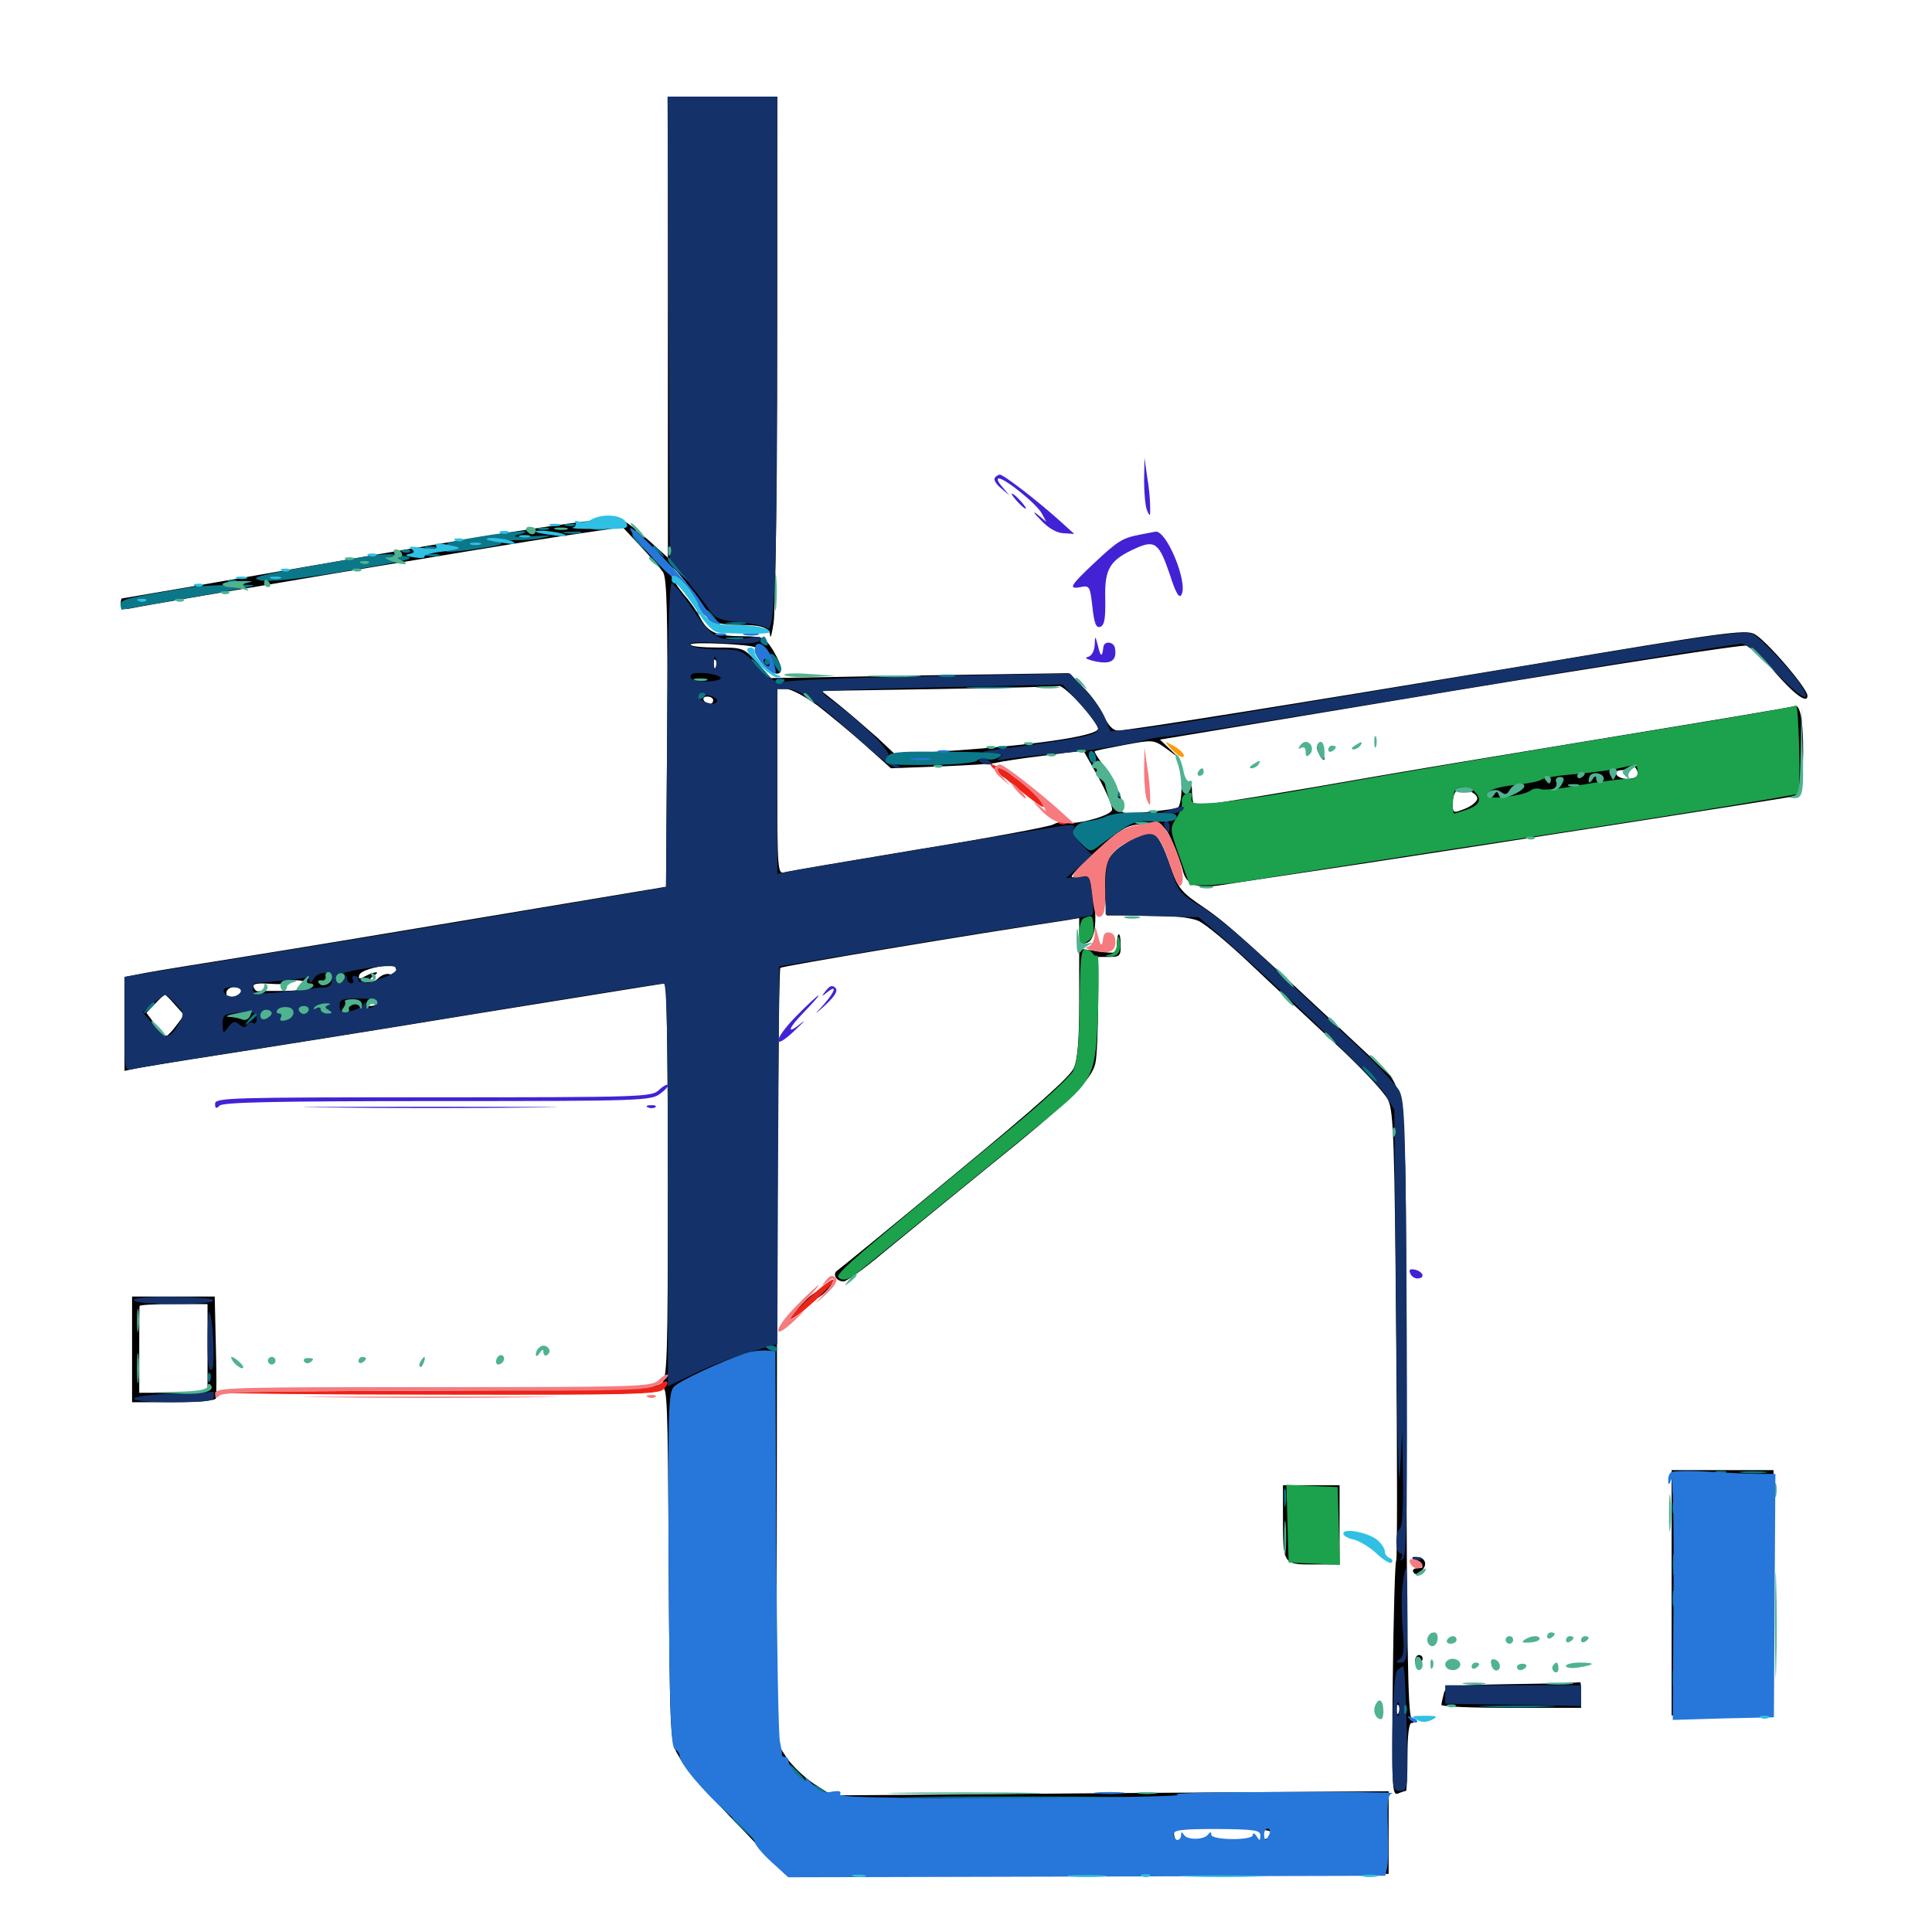 <svg xmlns="http://www.w3.org/2000/svg" viewBox="0 -1000 1000 1000">
	<path fill="#000000" d="M345.703 -830.664V-711.328L335.547 -720.508C329.883 -725.586 323.438 -730.469 321.289 -731.25C316.992 -732.812 274.219 -726.758 193.359 -712.695C104.297 -697.266 63.477 -690.234 63.086 -690.234C62.695 -690.234 62.5 -688.867 62.5 -687.109C62.5 -684.766 63.867 -684.375 67.969 -685.156C82.227 -688.086 262.695 -718.359 290.43 -722.461L322.266 -727.148L331.445 -717.383C336.523 -711.914 341.797 -705.859 343.164 -703.906C345.117 -700.977 345.703 -683.398 345.312 -620.703L344.727 -541.016L255.859 -526.172C207.031 -517.969 149.023 -508.398 126.953 -504.883C104.883 -501.367 81.836 -497.656 75.586 -496.484L64.453 -494.336V-470.117V-445.703L69.922 -446.875C72.852 -447.461 92.773 -450.781 114.258 -454.102C135.742 -457.422 196.094 -466.992 248.242 -475.586C300.391 -483.984 343.75 -491.016 344.336 -491.016C345.117 -491.016 345.703 -444.922 345.703 -388.672C345.703 -295.898 345.312 -286.133 342.383 -283.789C339.844 -281.641 318.164 -280.859 226.758 -280.078L114.258 -279.102L226.953 -278.516C325.977 -278.125 339.844 -278.516 342.578 -281.055C345.312 -283.789 345.703 -274.805 346.094 -191.797C346.68 -105.469 346.875 -99.023 350.391 -92.578C355.078 -83.984 360.742 -77.344 386.133 -51.172L406.25 -30.078H562.5H718.75V-51.562V-72.852L574.805 -71.875L430.664 -70.703L421.484 -76.562C416.406 -79.883 409.961 -86.133 407.031 -90.43L401.953 -98.242L402.148 -298.047C402.344 -408.008 403.125 -498.438 403.906 -499.023C404.883 -500 505.859 -516.797 550.391 -523.438L558.594 -524.805V-517.773C558.594 -511.914 559.18 -511.133 562.305 -511.914C566.797 -513.086 568.164 -522.656 565.82 -537.5C564.258 -547.07 563.867 -547.656 559.375 -546.484C556.836 -545.898 554.688 -545.703 554.688 -546.289C554.688 -548.242 576.367 -568.164 581.836 -571.094C585.156 -573.047 590.43 -573.828 595.312 -573.438C602.539 -572.656 603.516 -572.07 607.031 -563.672C609.18 -558.594 611.719 -551.953 612.305 -549.023C614.258 -541.797 619.727 -539.844 632.812 -541.992C638.672 -542.969 673.047 -548.047 708.984 -553.516C778.32 -564.062 919.531 -586.133 927.734 -587.695C932.422 -588.672 932.617 -589.453 933.203 -603.906C933.789 -623.438 932.227 -635.547 929.102 -634.57C927.734 -633.984 889.062 -627.539 842.773 -619.922C796.68 -612.305 738.672 -602.734 713.867 -598.438C670.898 -590.82 621.68 -582.812 618.75 -582.812C617.773 -582.812 617.188 -585.742 616.992 -589.258C616.992 -594.336 616.602 -594.727 615.234 -591.602C613.867 -588.086 613.672 -588.477 612.891 -593.555C612.109 -598.438 611.914 -598.047 611.523 -591.211C611.523 -586.719 610.547 -582.617 609.766 -582.031C608.984 -581.445 601.758 -580.469 593.945 -579.688C583.789 -578.711 579.883 -579.102 580.859 -580.469C582.617 -583.203 577.344 -595.508 571.094 -603.906C568.359 -607.422 566.406 -610.742 566.602 -611.133C566.992 -611.523 574.023 -612.891 582.227 -614.453C596.875 -617.188 597.07 -617.188 603.711 -612.5L610.352 -607.617L605.273 -612.5L600.391 -617.188L750.781 -642.188C833.594 -655.859 902.734 -666.602 904.492 -665.82C906.055 -665.234 912.109 -659.57 917.773 -653.125C928.711 -640.43 935.547 -635.547 935.547 -639.844C935.547 -643.75 914.062 -668.75 908.008 -671.875C903.32 -674.219 891.406 -672.656 791.797 -655.859C670.703 -635.742 584.375 -621.875 578.516 -621.875C576.172 -621.875 573.633 -624.414 571.289 -629.492C569.531 -633.594 564.648 -640.43 560.547 -644.336L553.125 -651.562L475.977 -650.391L399.023 -649.023L391.992 -657.031C384.961 -664.648 384.57 -664.844 371.094 -664.844C363.672 -664.844 357.422 -665.43 357.422 -666.406C357.422 -667.969 389.844 -666.406 391.016 -664.844C391.406 -664.258 392.969 -661.328 394.531 -658.008C397.852 -651.758 404.297 -648.828 404.297 -653.906C404.297 -655.469 402.344 -659.766 400 -663.672C395.703 -670.312 394.922 -670.508 384.18 -670.703C370.703 -670.703 366.406 -672.656 362.305 -680.469C360.742 -683.594 356.836 -689.062 353.711 -692.578C350.781 -696.094 347.461 -701.172 346.68 -703.906C345.117 -708.789 345.117 -708.789 349.414 -705.078C351.758 -702.93 356.836 -696.484 360.742 -690.43C364.648 -684.375 368.75 -678.906 369.922 -678.125C371.094 -677.344 376.562 -676.562 382.227 -676.562C394.336 -676.562 398.438 -675.195 398.633 -670.898C398.828 -669.141 399.609 -672.266 400.391 -677.539C401.367 -683.008 402.148 -746.484 402.148 -818.75L402.344 -950H374.023H345.703ZM370.508 -654.688C369.922 -653.125 369.336 -653.711 369.336 -655.859C369.141 -658.008 369.727 -659.18 370.312 -658.398C370.898 -657.812 371.094 -656.055 370.508 -654.688ZM373.047 -648.828C373.047 -650 369.531 -651.172 365.234 -651.562C360.352 -651.953 357.617 -651.562 358.008 -650.195C358.789 -647.656 373.047 -646.484 373.047 -648.828ZM559.375 -635.352C564.258 -629.883 568.359 -624.219 568.359 -622.852C568.359 -618.945 532.617 -613.867 485.156 -610.938L463.281 -609.57L453.906 -618.359C448.633 -623.047 440.039 -630.469 434.766 -634.766L425.195 -642.383L485.547 -643.359C518.75 -643.945 546.875 -644.531 548.242 -644.922C549.414 -645.117 554.492 -640.82 559.375 -635.352ZM423.242 -634.766C429.492 -629.883 440.625 -620.703 447.852 -614.258L461.133 -602.344L487.305 -603.32C501.562 -603.906 514.453 -604.688 516.016 -605.273C517.383 -605.664 528.125 -607.422 539.648 -608.789L560.742 -611.523L568.555 -597.656C572.656 -590.039 575.977 -582.422 575.586 -580.859C575.195 -577.734 556.055 -572.656 551.758 -574.414C550.195 -574.805 547.266 -574.414 545.117 -573.242C542.969 -572.07 511.523 -566.211 475.195 -560.352C438.867 -554.297 407.617 -549.023 405.859 -548.438C402.539 -547.461 402.344 -550.586 402.344 -595.312V-643.359H407.031C409.57 -643.359 416.797 -639.453 423.242 -634.766ZM369.141 -637.5C369.141 -636.523 368.359 -635.547 367.383 -635.547C366.211 -635.547 364.844 -636.523 364.258 -637.5C363.672 -638.672 364.453 -639.453 366.016 -639.453C367.773 -639.453 369.141 -638.672 369.141 -637.5ZM847.656 -599.414C847.656 -597.656 845.508 -596.875 841.797 -596.875C836.328 -597.07 834.18 -601.367 839.453 -601.367C840.43 -601.367 842.188 -601.953 842.969 -602.734C844.727 -604.688 847.656 -602.734 847.656 -599.414ZM820.312 -596.289C820.312 -598.438 817.383 -600.781 816.211 -599.609C815.82 -599.219 811.523 -598.242 806.836 -597.656C797.07 -596.289 795.898 -595.703 797.852 -592.773C799.023 -590.82 807.031 -591.602 811.523 -594.336C812.695 -594.922 815.039 -595.117 816.992 -594.922C818.75 -594.531 820.312 -595.117 820.312 -596.289ZM833.984 -598.438C833.984 -599.219 831.836 -600 829.102 -600C826.367 -600 824.219 -598.828 824.219 -597.461C824.219 -595.898 825.977 -595.508 829.102 -596.094C831.836 -596.484 833.984 -597.656 833.984 -598.438ZM792.578 -592.188C792.969 -593.359 792.383 -594.531 791.211 -594.531C790.039 -594.531 789.062 -593.555 789.062 -592.383C789.062 -591.211 787.695 -590.625 786.133 -591.406C784.57 -591.992 783.203 -591.602 783.203 -590.43C783.203 -587.695 791.406 -589.062 792.578 -592.188ZM764.648 -586.719C764.648 -585.156 761.719 -582.812 758.398 -581.445C751.953 -578.906 751.953 -578.906 751.953 -584.57C751.953 -587.695 753.125 -590.625 754.492 -591.211C758.008 -592.383 764.648 -589.453 764.648 -586.719ZM781.25 -590.625C781.25 -593.359 776.758 -592.969 772.461 -589.844C768.945 -587.305 769.141 -587.305 773.633 -587.695C781.055 -588.477 781.25 -588.477 781.25 -590.625ZM205.078 -497.656C205.078 -495.508 204.102 -494.922 201.953 -495.703C200.391 -496.289 197.656 -495.508 195.898 -493.75C194.336 -492.188 192.383 -491.406 191.797 -491.992C191.016 -492.578 191.797 -493.945 193.359 -494.922C197.461 -497.461 193.945 -497.266 189.062 -494.727C185.938 -492.969 185.352 -493.164 185.938 -495.312C186.719 -497.461 193.164 -499.609 202.734 -500.586C203.906 -500.586 205.078 -499.414 205.078 -497.656ZM171.875 -494.141C171.875 -495.703 171.094 -496.875 169.922 -496.875C168.945 -496.875 167.969 -495.117 167.969 -492.773C167.969 -490.625 168.945 -489.453 169.922 -490.039C171.094 -490.625 171.875 -492.578 171.875 -494.141ZM182.227 -493.75C183.203 -495.898 182.422 -496.875 179.688 -496.875C175.586 -496.875 172.656 -493.555 174.805 -491.406C175.586 -490.625 176.758 -491.211 177.344 -492.773C177.93 -494.727 178.516 -494.727 179.688 -492.969C180.664 -491.406 181.445 -491.602 182.227 -493.75ZM166.016 -491.797C166.016 -493.555 165.234 -494.922 164.062 -494.922C163.086 -494.922 162.109 -494.141 162.109 -493.164C162.109 -491.992 163.086 -490.625 164.062 -490.039C165.234 -489.453 166.016 -490.234 166.016 -491.797ZM158.789 -489.648C158.203 -487.891 153.906 -487.109 146.289 -487.109C140.039 -487.109 134.18 -487.109 133.398 -486.914C132.617 -486.914 131.641 -487.891 131.25 -489.062C130.664 -490.82 133.008 -491.211 139.453 -490.82C144.336 -490.43 148.438 -490.625 148.438 -491.602C148.438 -492.383 150.977 -492.773 154.102 -492.578C157.812 -492.383 159.375 -491.211 158.789 -489.648ZM125 -487.305C125 -486.328 123.633 -484.961 121.875 -484.375C117.578 -482.617 117.188 -482.812 117.188 -486.133C117.188 -487.695 118.945 -489.062 121.094 -489.062C123.242 -489.062 125 -488.281 125 -487.305ZM90.625 -479.883L95.312 -474.609L91.211 -469.141C89.062 -466.211 86.523 -463.672 85.938 -463.672C85.352 -463.672 82.617 -466.406 80.273 -469.727L75.781 -475.781L80.273 -480.469C82.617 -483.008 84.961 -485.156 85.352 -485.156C85.742 -485.156 88.086 -482.812 90.625 -479.883ZM187.5 -479.883C187.5 -482.422 179.297 -483.984 176.953 -481.836C174.805 -479.688 175.781 -477.344 178.906 -477.344C180.664 -477.344 181.25 -478.32 180.469 -479.883C179.297 -481.836 179.688 -481.836 181.836 -479.883C185.156 -476.562 187.5 -476.758 187.5 -479.883ZM195.312 -481.25C195.312 -480.273 193.75 -479.297 191.992 -479.297C189.062 -479.297 188.867 -479.688 191.406 -481.25C195.117 -483.594 195.312 -483.594 195.312 -481.25ZM171.875 -478.125C171.875 -476.758 170.117 -475.781 167.969 -475.977C162.109 -476.367 163.086 -480.664 168.945 -480.664C170.508 -480.664 171.875 -479.492 171.875 -478.125ZM162.109 -477.148C162.109 -476.172 161.328 -475.586 160.352 -476.172C159.375 -476.953 158.008 -476.172 157.617 -475C157.031 -473.438 156.445 -473.828 156.445 -475.977C156.25 -477.734 157.617 -479.297 159.18 -479.297C160.742 -479.297 162.109 -478.32 162.109 -477.148ZM140.234 -475C140.43 -475.977 139.453 -476.758 137.695 -476.758C135.938 -476.758 134.961 -475.977 135.156 -475C135.547 -474.023 136.719 -473.242 137.695 -473.242C138.672 -473.242 139.844 -474.023 140.234 -475ZM152.344 -475.391C152.344 -474.414 150.586 -473.633 148.438 -474.023C142.383 -475 141.406 -477.344 147.07 -477.344C150 -477.344 152.344 -476.562 152.344 -475.391ZM119.141 -471.289C120.508 -474.219 120.508 -475.391 119.141 -475.391C116.797 -475.391 114.258 -469.922 115.82 -468.359C116.406 -467.773 117.773 -469.141 119.141 -471.289ZM132.031 -473.047C130.273 -475.977 126.953 -476.172 126.953 -473.242C126.953 -472.266 126.172 -471.875 125 -472.461C124.023 -473.047 123.047 -472.852 123.047 -471.68C123.047 -468.359 126.562 -467.578 127.734 -470.703C128.32 -472.266 129.883 -473.047 131.055 -472.266C132.617 -471.484 132.812 -471.68 132.031 -473.047ZM657.812 -51.758C658.203 -50.781 657.227 -49.219 655.859 -48.438C652.344 -46.094 618.945 -45.703 614.844 -47.852C612.305 -49.219 611.328 -49.023 611.328 -47.266C611.328 -45.508 610.742 -45.508 609.18 -47.07C607.812 -48.438 607.422 -50.586 607.812 -51.953C608.594 -53.906 614.648 -54.492 633.008 -54.102C646.289 -53.906 657.422 -52.93 657.812 -51.758ZM517.578 -599.414C518.945 -597.852 521.484 -596.484 523.242 -596.484C525.781 -596.68 525.781 -597.07 522.656 -599.414C517.578 -603.125 514.453 -603.125 517.578 -599.414ZM681.641 -613.086C681.641 -612.109 682.617 -609.766 683.594 -608.203C684.57 -606.641 685.547 -606.25 685.547 -607.227C685.547 -608.398 684.57 -610.547 683.594 -612.109C682.617 -613.672 681.641 -614.258 681.641 -613.086ZM582.422 -563.281C571.68 -555.664 570.508 -552.539 571.68 -538.281L572.852 -526.172H593.164C606.25 -526.172 615.82 -525.195 620.117 -523.438C623.828 -521.875 635.742 -511.914 646.875 -501.367C658.008 -490.82 677.93 -472.07 691.211 -459.766C704.883 -447.07 716.797 -434.375 718.555 -430.469C721.289 -424.609 721.875 -408.789 722.656 -308.398C723.242 -245.117 723.242 -192.773 722.656 -192.188C722.07 -191.602 721.289 -164.062 720.898 -130.859C720.312 -74.414 720.508 -70.508 723.633 -71.68C725.391 -72.461 727.344 -73.047 727.734 -73.047C728.125 -73.047 728.516 -81.055 728.516 -90.625C728.516 -102.344 729.297 -108.203 730.664 -108.203C732.227 -108.203 732.227 -108.984 730.469 -111.133C728.711 -113.281 728.125 -151.953 727.93 -271.68C727.539 -452.93 729.688 -433.789 706.445 -455.664C647.07 -511.328 634.961 -522.266 623.438 -530.078C611.328 -538.281 609.961 -539.844 605.859 -551.367C598.828 -571.484 595.898 -573.047 582.422 -563.281ZM724.023 -113.672C723.438 -112.109 722.852 -112.695 722.852 -114.844C722.656 -116.992 723.242 -118.164 723.828 -117.383C724.414 -116.797 724.609 -115.039 724.023 -113.672ZM578.125 -511.328C578.125 -506.445 577.93 -506.25 568.359 -507.617L558.594 -508.984V-481.445C558.594 -462.305 557.812 -451.758 555.859 -447.266C553.906 -442.773 536.719 -427.344 494.336 -392.383C462.109 -365.625 434.57 -343.164 433.398 -342.383C430.664 -340.625 432.812 -336.719 436.719 -336.719C438.086 -336.719 447.656 -343.555 457.617 -351.953C467.578 -360.156 491.602 -379.688 510.742 -395.312C553.516 -429.688 565.234 -441.211 566.992 -449.805C567.773 -453.516 568.359 -467.188 568.359 -480.469V-504.688H574.219C579.492 -504.688 580.078 -505.273 580.078 -510.547C580.078 -513.867 579.688 -516.406 579.102 -516.406C578.516 -516.406 578.125 -514.062 578.125 -511.328ZM426.953 -333.594C426.367 -332.031 425 -331.055 424.219 -331.641C423.242 -332.227 419.531 -329.688 416.016 -325.977C412.305 -322.266 410.156 -319.141 410.938 -319.141C411.914 -319.141 414.258 -321.289 416.406 -324.023C418.555 -326.758 420.898 -328.516 421.68 -327.93C422.656 -327.539 425.391 -329.297 427.734 -331.836C430.273 -334.57 431.445 -336.719 430.273 -336.719C429.102 -336.719 427.539 -335.352 426.953 -333.594ZM68.359 -301.562V-274.219H89.648C101.953 -274.219 111.328 -275 111.719 -276.172C112.109 -277.148 112.109 -289.453 111.719 -303.516L111.133 -328.906H89.648H68.359ZM107.422 -303.516V-280.664C107.422 -279.688 99.414 -279.102 89.648 -279.102H72.07V-301.172C72.07 -313.086 72.07 -323.438 72.266 -324.023C72.266 -324.609 80.273 -325 89.844 -325H107.422ZM865.234 -175.586V-112.109H891.602H917.969V-175.586V-239.062H891.602H865.234ZM664.062 -215.234C664.062 -190.039 664.062 -190.234 679.883 -190.234H693.359V-210.742V-231.25H678.711H664.062ZM733.594 -191.211C737.109 -188.672 737.109 -188.477 733.789 -188.281C731.641 -188.281 730.859 -187.305 731.641 -186.133C732.422 -184.766 733.789 -184.961 735.742 -186.914C739.258 -190.234 737.695 -194.141 732.812 -194.141C730.273 -194.141 730.273 -193.75 733.594 -191.211ZM740.43 -151.953C740.43 -149.805 741.016 -149.219 741.602 -150.781C742.188 -152.148 741.992 -153.906 741.406 -154.492C740.82 -155.273 740.234 -154.102 740.43 -151.953ZM732.422 -140.234C732.422 -138.672 733.398 -137.891 734.375 -138.477C735.547 -139.062 736.328 -140.43 736.328 -141.602C736.328 -142.578 735.547 -143.359 734.375 -143.359C733.398 -143.359 732.422 -141.992 732.422 -140.234ZM772.461 -137.5C773.047 -136.523 774.023 -135.547 774.609 -135.547C775 -135.547 775.391 -136.523 775.391 -137.5C775.391 -138.672 774.414 -139.453 773.242 -139.453C772.266 -139.453 771.875 -138.672 772.461 -137.5ZM783.008 -128.32C749.219 -127.734 748.438 -127.539 747.266 -123.242C746.68 -120.898 746.094 -118.359 746.094 -117.578C746.094 -116.602 762.305 -116.016 782.227 -116.016H818.359V-122.852C818.359 -126.562 818.164 -129.492 817.969 -129.297C817.578 -129.102 801.953 -128.516 783.008 -128.32Z"/>
	<path fill="#ff9906" d="M606.25 -612.305C608.398 -610.156 610.742 -608.203 611.719 -608.203C614.453 -608.203 611.523 -611.914 606.836 -614.258C602.539 -616.602 602.539 -616.602 606.25 -612.305Z"/>
	<path fill="#ef2218" d="M516.992 -599.805C539.062 -581.836 541.602 -580.078 539.453 -584.18C538.281 -586.328 533.789 -590.82 529.883 -594.141C517.969 -603.32 506.055 -608.789 516.992 -599.805ZM548.438 -573.633C546.875 -574.219 547.461 -574.805 549.609 -574.805C551.758 -575 552.93 -574.414 552.148 -573.828C551.562 -573.242 549.805 -573.047 548.438 -573.633ZM418.75 -328.125C412.305 -322.266 408.203 -317.383 409.18 -317.188C412.109 -317.188 432.812 -336.133 431.445 -337.695C430.664 -338.281 425 -333.984 418.75 -328.125ZM340.625 -283.008C337.5 -280.664 320.117 -280.273 225.781 -280.078C164.648 -280.078 115.039 -279.688 115.43 -279.102C116.016 -278.711 166.797 -278.125 228.516 -278.125C326.758 -277.93 340.82 -278.32 343.359 -280.859C347.461 -284.961 345.312 -286.523 340.625 -283.008Z"/>
	<path fill="#1ca14c" d="M929.688 -634.766C929.102 -634.18 896.094 -628.516 856.445 -622.07C786.133 -610.547 735.742 -601.953 669.922 -590.43C652.148 -587.305 632.812 -584.57 626.953 -584.375C617.773 -583.789 616.211 -584.18 616.797 -587.109C617.188 -589.648 616.406 -590.234 614.258 -589.453C612.5 -588.672 611.328 -586.719 611.719 -584.961C612.109 -583.008 610.742 -579.297 608.789 -576.367C605.469 -571.289 605.469 -570.703 610.547 -556.445L615.82 -541.797H624.414C629.297 -541.797 640.82 -543.164 650.195 -544.727C659.375 -546.289 702.148 -552.93 745.117 -559.57C847.266 -575 929.883 -588.281 930.859 -589.258C931.445 -589.648 931.445 -600.391 931.25 -613.086C930.859 -625.586 930.273 -635.352 929.688 -634.766ZM847.656 -600.586C847.656 -597.656 846.289 -596.68 842.383 -596.875C839.258 -596.875 828.711 -595.508 818.555 -593.75C808.594 -591.797 799.023 -590.82 797.266 -591.602C795.703 -592.188 793.359 -591.797 792.188 -590.82C788.867 -588.086 769.531 -585.742 769.531 -588.281C769.531 -591.016 774.805 -592.773 786.133 -593.945C791.602 -594.531 796.875 -595.703 797.852 -596.484C799.023 -597.266 806.445 -598.633 814.453 -599.219C822.461 -600 832.617 -601.172 836.914 -602.148C841.211 -603.125 845.312 -603.906 846.289 -604.102C847.07 -604.102 847.656 -602.539 847.656 -600.586ZM763.281 -590.234C767.188 -586.328 766.016 -583.398 759.57 -581.055C756.055 -579.883 752.93 -578.906 752.734 -578.906C751.367 -578.906 751.953 -590.039 753.32 -591.211C755.273 -593.359 760.742 -592.773 763.281 -590.234ZM561.133 -524.805C559.766 -524.414 558.594 -520.898 558.594 -517.188C558.594 -510.938 558.984 -510.547 562.5 -512.5C565.234 -514.062 566.406 -516.406 566.016 -520.312C565.625 -526.367 565.234 -526.562 561.133 -524.805ZM578.32 -512.109C578.125 -508.984 576.758 -506.641 574.805 -506.055C571.484 -505.273 571.484 -505.078 574.805 -504.883C578.711 -504.688 580.859 -508.594 579.492 -513.867C578.906 -516.211 578.516 -515.625 578.32 -512.109ZM558.789 -480.078C558.594 -458.984 557.617 -450 555.469 -445.703C553.906 -442.773 539.258 -429.102 522.852 -415.625C434.375 -342.578 431.445 -340.039 434.57 -338.281C436.523 -337.109 439.062 -337.695 442.188 -340.039C446.484 -343.164 498.633 -385.742 541.992 -421.094C566.406 -441.211 567.188 -442.773 568.359 -477.734C568.945 -493.359 568.75 -505.859 567.969 -505.469C567.188 -505.078 566.211 -505.469 565.43 -506.641C564.844 -507.617 563.086 -508.594 561.523 -508.594C559.57 -508.594 558.984 -502.539 558.789 -480.078ZM666.406 -211.328L666.992 -191.211L680.273 -190.625L693.555 -190.039L692.969 -210.156L692.383 -230.273L679.102 -230.859L665.82 -231.445Z"/>
	<path fill="#143269" d="M346.094 -830.273L346.68 -710.742L355.469 -699.609C360.352 -693.555 365.82 -686.328 367.578 -683.789C370.312 -679.883 373.047 -678.906 382.812 -677.93C389.258 -677.344 395.898 -675.977 397.266 -674.805C401.172 -671.484 402.344 -709.57 402.344 -838.086V-950H374.023H345.508ZM345.312 -619.531L344.727 -540.82L262.695 -526.953C217.578 -519.336 159.961 -509.961 134.766 -505.859C109.57 -501.758 83.398 -497.656 76.758 -496.484L64.453 -494.336V-469.922C64.453 -445.703 64.453 -445.703 68.75 -446.68C71.289 -447.266 90.43 -450.586 111.328 -453.711C132.227 -457.031 157.812 -461.133 167.969 -462.695C178.125 -464.258 221.289 -471.289 263.867 -478.32C306.445 -485.352 342.188 -491.016 343.555 -491.016C345.117 -491.016 345.703 -463.477 345.703 -386.719V-282.422L358.984 -288.867C366.211 -292.383 378.906 -297.461 387.109 -299.805L402.344 -304.297L402.734 -401.953L403.32 -499.805L458.008 -508.984C488.086 -514.062 524.414 -519.727 538.672 -521.875C552.93 -524.023 565.039 -525.977 565.43 -526.562C566.016 -526.953 565.82 -531.836 565.234 -537.109C564.062 -546.68 563.867 -546.875 557.812 -546.094L551.758 -545.508L558.594 -551.367L565.43 -557.227L559.766 -562.891C556.445 -566.406 554.883 -569.727 555.664 -571.094C556.836 -572.852 555.469 -573.242 550.586 -572.656C537.5 -570.703 411.133 -549.609 406.836 -548.633L402.344 -547.656V-595.508V-643.359H408.008C413.867 -643.359 424.219 -635.742 450.781 -611.719C456.641 -606.641 462.695 -602.344 464.453 -602.539C466.797 -602.539 466.211 -603.125 463.086 -604.492C460.352 -605.664 458.984 -607.422 459.766 -609.18C460.742 -611.914 443.555 -628.32 429.688 -638.086C427.148 -639.844 425.391 -641.602 425.977 -642.188C426.367 -642.578 454.492 -643.555 488.477 -644.336L550 -645.703L559.18 -635.547C564.258 -629.883 568.359 -624.219 568.359 -622.852C568.359 -619.531 561.133 -617.969 517.578 -612.305C507.422 -610.938 506.445 -610.547 512.695 -610.352C518.75 -610.156 519.922 -609.57 517.578 -608.008C515.43 -606.445 516.016 -606.25 520.508 -607.031C525.781 -608.008 537.305 -609.18 557.617 -610.938C567.188 -611.914 589.844 -615.82 593.75 -617.188C595.312 -617.773 600.586 -618.555 605.469 -618.945C610.352 -619.336 677.93 -630.273 755.859 -643.164C833.789 -656.25 899.219 -666.797 901.367 -666.797C903.711 -666.797 910.352 -661.328 917.969 -653.125C931.445 -638.867 939.062 -634.57 932.227 -645.117C927.734 -652.344 913.086 -667.969 907.617 -671.68C903.906 -674.023 889.453 -672.07 783.203 -654.297C717.188 -643.164 648.633 -631.836 630.859 -628.906C613.086 -625.977 593.359 -623.047 586.719 -622.461L574.805 -621.484L572.07 -628.125C570.703 -631.641 566.016 -638.281 561.719 -642.969L553.906 -651.367L480.664 -650C439.648 -649.219 406.25 -647.852 404.883 -646.875C403.32 -645.508 399.609 -647.852 393.164 -654.492C383.984 -663.672 383.594 -663.867 371.68 -663.867C364.844 -663.867 358.594 -664.844 357.422 -666.016C355.859 -667.578 360.352 -667.969 373.633 -667.188C387.109 -666.602 392.383 -666.992 393.555 -668.75C394.727 -670.508 393.164 -670.898 386.914 -669.727C372.656 -667.383 368.555 -669.531 358.594 -684.57C353.711 -691.992 348.633 -698.047 347.656 -698.047C346.484 -698.047 345.508 -669.141 345.312 -619.531ZM370.508 -654.688C369.922 -653.32 369.531 -654.297 369.531 -657.031C369.531 -659.766 369.922 -660.742 370.508 -659.57C370.898 -658.203 370.898 -655.859 370.508 -654.688ZM373.047 -649.023C373.047 -648.047 369.531 -647.266 365.234 -647.266C360.156 -647.266 357.422 -648.242 357.422 -649.805C357.422 -651.562 359.766 -651.953 365.234 -651.562C369.531 -651.172 373.047 -650 373.047 -649.023ZM370.898 -638.281C371.289 -637.891 371.289 -636.914 370.508 -636.328C368.945 -634.57 361.328 -637.5 361.328 -639.648C361.328 -641.406 368.555 -640.234 370.898 -638.281ZM205.078 -497.852C204.688 -496.875 201.172 -494.727 197.266 -493.555C188.867 -490.43 188.867 -490.43 190.625 -493.555C191.602 -495.117 191.016 -495.117 188.867 -493.164C186.719 -491.406 185.547 -491.211 185.547 -492.773C185.547 -493.945 184.57 -494.922 183.398 -494.922C182.422 -494.922 182.031 -494.141 182.617 -492.969C183.203 -491.992 182.812 -491.016 181.836 -491.016C180.664 -491.016 179.688 -492.188 179.492 -493.555C179.492 -495.508 179.102 -495.508 178.32 -493.555C177.148 -490.234 173.828 -490.234 173.828 -493.555C173.828 -495.312 178.125 -496.875 186.133 -498.242C200.586 -500.586 206.445 -500.586 205.078 -497.852ZM171.875 -492.773C171.875 -490.234 170.508 -489.062 167.578 -488.867C165.039 -488.867 161.719 -488.477 160.156 -488.086C158.594 -487.891 151.367 -487.109 144.141 -486.328C133.008 -485.352 130.859 -485.742 130.859 -488.086C130.859 -489.648 131.445 -491.016 132.422 -491.211C133.203 -491.211 138.281 -491.602 143.555 -492.188C149.023 -492.578 154.883 -493.359 156.836 -493.75C158.594 -494.141 160.156 -493.555 160.156 -492.383C160.156 -491.016 161.133 -491.406 162.109 -492.969C164.648 -497.656 171.875 -497.461 171.875 -492.773ZM124.609 -486.719C124.023 -485.352 122.07 -484.18 120.117 -484.18C118.164 -484.18 116.211 -485.352 115.82 -486.719C115.234 -488.086 116.797 -489.062 120.117 -489.062C123.438 -489.062 125 -488.086 124.609 -486.719ZM91.016 -480.273C95.312 -475.586 95.508 -475.195 92.188 -469.531C87.891 -462.109 85.547 -462.109 79.102 -469.922L73.828 -476.172L79.297 -480.664C82.422 -483.203 85.352 -485.156 85.742 -485.156C86.133 -485.156 88.477 -483.008 91.016 -480.273ZM195.312 -481.445C195.312 -480.469 193.945 -479.297 192.383 -478.516C190.82 -477.93 189.453 -478.516 189.453 -479.883C189.453 -481.641 189.062 -481.641 187.891 -479.883C187.109 -478.711 183.984 -477.148 181.055 -476.562C176.758 -475.781 175.781 -476.367 175.781 -479.492C175.781 -482.617 177.148 -483.203 185.547 -483.203C191.016 -483.203 195.312 -482.422 195.312 -481.445ZM171.875 -478.125C171.875 -479.883 170.508 -481.055 168.555 -481.055C159.18 -480.078 154.297 -478.906 154.297 -477.148C154.297 -474.414 160.742 -472.266 161.523 -474.805C161.914 -475.781 164.453 -476.367 166.992 -475.781C170.508 -475.195 171.875 -475.781 171.875 -478.125ZM152.344 -476.367C152.344 -479.688 145.508 -480.469 143.359 -477.148C141.602 -474.219 145.703 -470.703 149.219 -472.07C150.977 -472.852 152.344 -474.609 152.344 -476.367ZM132.812 -472.266C132.812 -470.703 132.031 -469.727 131.055 -470.508C130.078 -471.094 128.516 -470.703 127.93 -469.531C126.953 -467.969 125.781 -468.164 123.828 -469.727C121.484 -471.68 120.312 -471.289 118.164 -468.359C115.43 -464.844 115.43 -464.844 115.234 -469.922C115.234 -474.609 116.016 -475.195 122.656 -475.781C131.445 -476.562 132.812 -475.977 132.812 -472.266ZM140.234 -475C140.625 -476.367 139.648 -477.344 137.891 -477.344C136.133 -477.344 134.766 -475.977 134.766 -474.219C134.766 -470.898 139.062 -471.484 140.234 -475ZM506.836 -606.25C507.422 -605.273 509.57 -604.297 511.328 -604.297C514.258 -604.297 514.258 -604.688 511.719 -606.25C507.812 -608.789 505.273 -608.789 506.836 -606.25ZM605.469 -580.859L600.586 -579.297L605.859 -579.102C608.789 -578.906 611.719 -579.883 612.305 -580.859C613.672 -583.008 612.305 -583.008 605.469 -580.859ZM602.734 -572.07C603.516 -570.508 604.297 -569.141 604.688 -569.141C605.078 -569.141 605.469 -570.508 605.469 -572.07C605.469 -573.633 604.688 -575 603.516 -575C602.539 -575 602.148 -573.633 602.734 -572.07ZM586.914 -565.82C574.023 -559.18 572.266 -556.055 572.266 -540.625V-526.562L596.484 -525.781L620.508 -525.195L628.516 -518.359C658.203 -492.773 712.695 -440.43 716.797 -433.789L721.68 -425.586L722.656 -320.117C723.047 -262.109 724.023 -224.805 724.609 -237.109L725.781 -259.57L726.172 -234.766C726.367 -219.922 725.781 -209.57 724.609 -208.789C722.07 -207.227 722.07 -196.094 724.805 -196.094C725.781 -196.094 726.172 -194.922 725.391 -193.75C724.414 -191.797 724.609 -191.797 726.367 -193.359C728.125 -194.922 728.516 -223.438 728.125 -312.5C727.539 -418.75 727.148 -430.078 724.219 -435.547C722.266 -439.062 709.961 -451.758 696.875 -463.867C683.789 -476.172 664.062 -494.531 653.32 -504.883C642.578 -515.039 628.516 -526.758 621.875 -530.664C610.742 -537.305 609.766 -538.672 606.445 -549.023C602.539 -562.305 598.633 -569.141 595.117 -569.141C593.945 -568.945 590.234 -567.578 586.914 -565.82ZM69.336 -326.953C70.898 -324.414 108.789 -324.414 110.352 -326.758C110.938 -327.93 102.734 -328.711 89.844 -328.711C75.977 -328.906 68.555 -328.125 69.336 -326.953ZM107.422 -305.664C107.422 -294.531 108.008 -290.039 109.57 -291.016C111.523 -292.188 110.352 -318.75 108.203 -320.898C107.812 -321.289 107.422 -314.453 107.422 -305.664ZM90.82 -278.711C63.281 -277.734 61.914 -274.219 89.062 -274.219C107.031 -274.219 110.742 -274.805 110.742 -277.148C110.742 -278.711 110.547 -279.883 110.547 -279.688C110.352 -279.492 101.562 -278.906 90.82 -278.711ZM732.031 -192.773C730.469 -193.359 731.055 -193.945 733.203 -193.945C735.352 -194.141 736.523 -193.555 735.742 -192.969C735.156 -192.383 733.398 -192.188 732.031 -192.773ZM725.977 -179.883C725.391 -175.195 725.391 -165.039 725.977 -157.227C726.953 -146.094 726.562 -142.578 724.414 -141.211C722.266 -139.844 722.266 -139.453 725.195 -139.453C728.125 -139.453 728.516 -141.992 728.516 -163.867C728.516 -177.344 728.125 -188.281 727.734 -188.281C727.344 -188.281 726.562 -184.57 725.977 -179.883ZM723.047 -135.156C721.875 -133.594 720.898 -119.922 720.703 -102.93C720.508 -73.828 720.703 -73.047 724.609 -73.047C728.711 -73.047 728.711 -73.633 728.125 -105.273C727.734 -123.047 726.953 -137.5 726.367 -137.5C725.586 -137.5 724.219 -136.328 723.047 -135.156ZM724.023 -112.695C723.438 -110.742 723.047 -111.914 723.047 -115.039C723.047 -118.359 723.438 -119.727 724.023 -118.555C724.414 -117.188 724.414 -114.453 724.023 -112.695ZM748.047 -122.852V-118.164L783.203 -117.578L818.359 -116.992V-122.461V-127.734H783.203H748.047Z"/>
	<path fill="#f67b7f" d="M592.188 -601.367C592.188 -594.922 592.773 -587.891 593.75 -585.742C595.117 -582.422 595.508 -582.617 595.312 -587.695C595.312 -591.016 594.727 -598.047 593.75 -603.32L592.383 -613.086ZM514.844 -602.539C514.258 -601.758 515.625 -599.219 518.164 -597.266L522.461 -593.555L518.75 -598.047C516.602 -600.391 515.82 -602.344 516.992 -602.344C520.312 -602.344 536.914 -588.867 539.258 -584.18L541.602 -579.883L536.914 -583.789C534.375 -585.742 534.961 -584.57 538.477 -581.055C542.188 -576.953 546.68 -574.219 550.195 -574.023L556.055 -573.633L548.047 -580.859C536.719 -591.016 519.531 -604.297 517.578 -604.297C516.602 -604.297 515.43 -603.516 514.844 -602.539ZM526.367 -590.625C528.32 -588.477 530.273 -586.719 530.859 -586.719C531.445 -586.719 530.273 -588.477 528.32 -590.625C526.367 -592.773 524.414 -594.531 523.828 -594.531C523.242 -594.531 524.414 -592.773 526.367 -590.625ZM589.844 -573.242C580.859 -571.484 578.516 -569.922 566.797 -558.984C553.906 -546.875 552.734 -544.922 559.18 -546.094C563.867 -547.07 564.258 -546.68 565.43 -535.742C566.406 -527.148 567.383 -524.805 569.531 -525.586C571.68 -526.367 572.266 -529.883 572.07 -540.234C571.68 -555.664 574.414 -560.156 587.891 -566.211C597.852 -570.703 600 -568.945 605.664 -552.148C608.594 -542.969 610.352 -540.039 611.523 -542.188C615.039 -548.438 603.711 -575.781 598.047 -574.805C597.266 -574.609 593.555 -574.023 589.844 -573.242ZM566.602 -516.016C566.406 -512.891 565.039 -510.547 563.086 -509.961C560.938 -509.57 562.695 -508.594 567.188 -507.617C575 -506.055 578.125 -508.008 577.148 -514.258C576.758 -517.969 571.484 -518.555 571.094 -515.039C570.508 -509.766 569.727 -509.766 568.359 -515.43C566.797 -521.289 566.797 -521.289 566.602 -516.016ZM427.539 -337.305C425 -334.18 425.195 -333.984 428.32 -336.523C433.398 -340.625 432.227 -336.719 426.367 -330.078C421.094 -324.219 421.094 -324.219 427.734 -330.273C432.422 -334.766 433.789 -337.305 432.422 -338.672C430.859 -340.234 429.492 -339.844 427.539 -337.305ZM412.305 -324.219C400.195 -311.914 399.414 -305.273 411.328 -316.602C415.625 -320.703 417.383 -322.461 415.039 -320.703C406.836 -313.867 407.617 -317.383 416.016 -325.977C420.703 -330.859 424.219 -334.766 423.633 -334.766C423.242 -334.766 417.969 -330.078 412.305 -324.219ZM341.016 -285.742C337.305 -282.227 332.031 -282.031 224.219 -282.031C119.336 -282.031 111.328 -281.836 111.328 -278.711C111.328 -276.172 111.914 -275.977 113.672 -277.734C115.43 -279.492 143.164 -280.078 226.562 -280.078C332.227 -280.078 337.109 -280.273 341.797 -283.984C344.531 -285.938 346.289 -288.086 345.703 -288.477C345.117 -288.867 342.969 -287.695 341.016 -285.742ZM169.336 -276.758C140.234 -276.953 164.062 -277.148 222.656 -277.148C281.25 -277.148 305.078 -276.953 275.781 -276.758C246.68 -276.367 198.633 -276.367 169.336 -276.758ZM335.547 -276.758C333.984 -277.344 334.57 -277.93 336.719 -277.93C338.867 -278.125 340.039 -277.539 339.258 -276.953C338.672 -276.367 336.914 -276.172 335.547 -276.758ZM729.883 -191.016C730.469 -189.453 732.031 -188.281 733.594 -188.281C737.695 -188.281 736.914 -191.602 732.617 -192.773C729.883 -193.359 729.102 -192.969 729.883 -191.016Z"/>
	<path fill="#0b7889" d="M292.578 -727.93C291.211 -728.516 292.188 -728.906 294.922 -728.906C297.656 -728.906 298.633 -728.516 297.461 -727.93C296.094 -727.539 293.75 -727.539 292.578 -727.93ZM278.906 -725.977C277.539 -726.562 278.516 -726.953 281.25 -726.953C283.984 -726.953 284.961 -726.562 283.789 -725.977C282.422 -725.586 280.078 -725.586 278.906 -725.977ZM307.227 -725.977C305.273 -726.562 306.445 -726.953 309.57 -726.953C312.891 -726.953 314.258 -726.562 313.086 -725.977C311.719 -725.586 308.984 -725.586 307.227 -725.977ZM246.094 -721.875C231.055 -719.336 228.711 -718.359 233.398 -717.383C238.477 -716.211 238.672 -716.016 234.57 -715.82C232.031 -715.82 230.273 -715.234 230.859 -714.648C231.445 -714.062 238.867 -714.648 247.266 -716.016C260.547 -717.969 261.914 -718.555 256.836 -719.922C252.93 -720.898 254.492 -721.094 261.719 -720.508C267.578 -720.117 275.977 -720.508 280.273 -721.484C287.109 -723.047 286.523 -723.047 275.391 -722.461C266.406 -721.875 264.453 -722.266 268.555 -723.242C278.711 -726.172 266.797 -725.391 246.094 -721.875ZM248.633 -718.164C249.805 -718.75 248.828 -719.141 246.094 -719.141C243.359 -719.141 242.383 -718.75 243.75 -718.164C244.922 -717.773 247.266 -717.773 248.633 -718.164ZM292.578 -724.023C290.039 -724.414 291.602 -724.805 295.898 -724.805C300.195 -725 302.148 -724.609 300.391 -724.023C298.438 -723.633 294.922 -723.633 292.578 -724.023ZM327.344 -723.633C326.758 -722.852 328.711 -719.922 331.641 -717.383L336.914 -712.695L332.422 -717.773C330.078 -720.508 328.711 -723.438 329.492 -724.023C330.078 -724.805 330.273 -725.391 329.492 -725.391C328.906 -725.391 327.93 -724.609 327.344 -723.633ZM220.312 -716.211C218.945 -716.797 219.922 -717.188 222.656 -717.188C225.391 -717.188 226.367 -716.797 225.195 -716.211C223.828 -715.82 221.484 -715.82 220.312 -716.211ZM337.891 -716.797C337.891 -716.406 339.453 -714.844 341.406 -713.477C344.336 -710.938 344.531 -711.133 341.992 -714.258C339.453 -717.383 337.891 -718.359 337.891 -716.797ZM208.594 -714.258C207.031 -714.844 207.617 -715.43 209.766 -715.43C211.914 -715.625 213.086 -715.039 212.305 -714.453C211.719 -713.867 209.961 -713.672 208.594 -714.258ZM162.109 -707.227C133.398 -702.148 129.102 -700.977 134.766 -699.609C139.453 -698.633 153.906 -700.195 179.492 -704.492C210.938 -709.766 216.016 -710.938 209.766 -712.109C199.414 -713.867 200.586 -714.062 162.109 -707.227ZM204.492 -710.547C205.273 -711.133 204.102 -711.719 201.953 -711.523C199.805 -711.523 199.219 -710.938 200.781 -710.352C202.148 -709.766 203.906 -709.961 204.492 -710.547ZM190.82 -708.594C191.602 -709.18 190.43 -709.766 188.281 -709.57C186.133 -709.57 185.547 -708.984 187.109 -708.398C188.477 -707.812 190.234 -708.008 190.82 -708.594ZM145.117 -700.586C146.289 -701.172 145.312 -701.562 142.578 -701.562C139.844 -701.562 138.867 -701.172 140.234 -700.586C141.406 -700.195 143.75 -700.195 145.117 -700.586ZM221.289 -712.305C219.336 -712.891 220.508 -713.281 223.633 -713.281C226.953 -713.281 228.32 -712.891 227.148 -712.305C225.781 -711.914 223.047 -711.914 221.289 -712.305ZM345.703 -710.352C345.703 -709.375 348.047 -706.445 351.172 -703.711L356.445 -699.023L351.562 -704.883C348.828 -708.203 346.484 -711.133 346.289 -711.523C345.898 -711.914 345.703 -711.523 345.703 -710.352ZM118.75 -698.633C117.188 -699.219 117.773 -699.805 119.922 -699.805C122.07 -700 123.242 -699.414 122.461 -698.828C121.875 -698.242 120.117 -698.047 118.75 -698.633ZM97.656 -695.898C66.211 -690.625 62.5 -689.844 62.5 -687.109C62.5 -685.547 62.695 -684.375 63.086 -684.375C63.281 -684.57 80.273 -687.5 100.586 -691.016C136.328 -697.266 137.109 -697.461 122.07 -697.266C113.477 -697.266 102.539 -696.68 97.656 -695.898ZM75.586 -689.062C76.367 -689.648 75.195 -690.234 73.047 -690.039C70.898 -690.039 70.312 -689.453 71.875 -688.867C73.242 -688.281 75 -688.477 75.586 -689.062ZM365.234 -683.594C365.234 -683.203 366.797 -681.641 368.75 -680.273C371.68 -677.734 371.875 -677.93 369.336 -681.055C366.797 -684.18 365.234 -685.156 365.234 -683.594ZM376.562 -677.148C374.023 -677.539 375.977 -677.93 380.859 -677.93C385.742 -677.93 387.695 -677.539 385.352 -677.148C382.812 -676.758 378.906 -676.758 376.562 -677.148ZM376.562 -669.336C374.023 -669.727 375.586 -670.117 379.883 -670.117C384.18 -670.312 386.133 -669.922 384.375 -669.336C382.422 -668.945 378.906 -668.945 376.562 -669.336ZM393.75 -668.945C393.164 -667.969 393.945 -666.797 395.508 -666.211C397.266 -665.43 397.852 -666.016 397.07 -667.969C395.898 -671.094 395.117 -671.289 393.75 -668.945ZM397.07 -659.961C395.508 -658.203 395.312 -656.836 396.484 -656.055C397.656 -655.469 398.438 -656.055 398.438 -657.422C398.633 -658.789 399.805 -657.812 401.367 -655.078C403.125 -651.953 404.102 -651.367 404.297 -653.32C404.297 -654.883 403.125 -657.812 401.953 -659.375C399.805 -662.109 399.023 -662.305 397.07 -659.961ZM392.578 -654.102C395.117 -651.367 397.656 -649.219 398.047 -649.219C398.633 -649.219 397.07 -651.367 394.531 -654.102C391.992 -656.836 389.453 -658.984 389.062 -658.984C388.477 -658.984 390.039 -656.836 392.578 -654.102ZM486.914 -649.805C484.961 -650.391 486.523 -650.781 490.234 -650.781C493.945 -650.781 495.508 -650.391 493.75 -649.805C491.797 -649.414 488.672 -649.414 486.914 -649.805ZM401.562 -646.875C402.148 -645.898 403.516 -645.703 404.492 -646.289C407.031 -648.047 406.641 -648.633 403.32 -648.633C401.758 -648.633 400.977 -647.852 401.562 -646.875ZM502.539 -643.945C496.289 -644.336 500.977 -644.531 512.695 -644.531C524.609 -644.531 529.688 -644.336 524.023 -643.945C518.359 -643.555 508.789 -643.555 502.539 -643.945ZM361.328 -639.258C361.328 -640.43 362.305 -641.406 363.281 -641.406C364.453 -641.406 365.234 -641.016 365.234 -640.625C365.234 -640.039 364.453 -639.062 363.281 -638.477C362.305 -637.891 361.328 -638.281 361.328 -639.258ZM517.188 -612.695C515.625 -613.281 516.211 -613.867 518.359 -613.867C520.508 -614.062 521.68 -613.477 520.898 -612.891C520.312 -612.305 518.555 -612.109 517.188 -612.695ZM458.984 -608.008C456.836 -604.102 458.594 -603.906 484.375 -604.102C495.508 -604.297 505.273 -605.273 505.859 -606.445C506.641 -607.422 508.594 -607.812 510.352 -607.227C512.109 -606.445 515.039 -606.836 516.992 -608.008C521.094 -610.352 517.383 -610.742 482.812 -610.938C464.453 -611.133 460.352 -610.547 458.984 -608.008ZM481.055 -606.836C483.398 -607.227 481.445 -607.617 476.562 -607.617C471.68 -607.617 469.727 -607.227 472.266 -606.836C474.609 -606.445 478.516 -606.445 481.055 -606.836ZM563.867 -610.742C563.281 -609.766 563.477 -607.812 564.258 -606.445C565.234 -605.078 566.406 -604.688 566.992 -605.664C567.578 -606.641 567.383 -608.594 566.602 -609.961C565.625 -611.328 564.453 -611.719 563.867 -610.742ZM577.344 -590.039C577.93 -588.086 579.102 -587.109 579.688 -587.695C580.273 -588.281 579.688 -589.844 578.32 -591.211C576.367 -592.969 576.172 -592.773 577.344 -590.039ZM572.852 -577.539C569.922 -576.172 565.43 -575.195 563.281 -575C560.938 -575 558.008 -573.633 556.641 -571.875C554.492 -569.336 554.883 -568.164 559.18 -563.867C564.062 -558.984 564.453 -558.789 568.75 -562.109C587.109 -575.586 586.523 -575.195 597.461 -574.805C604.297 -574.414 608.398 -575 608.984 -576.562C609.375 -577.93 608.008 -578.906 606.055 -579.102C604.102 -579.102 597.07 -579.297 590.43 -579.492C583.789 -579.688 575.977 -578.906 572.852 -577.539ZM75.977 -477.93C73.438 -474.805 73.633 -474.609 76.758 -477.148C78.516 -478.516 80.078 -480.078 80.078 -480.469C80.078 -482.031 78.516 -481.055 75.977 -477.93ZM128.711 -472.07C126.172 -468.945 126.367 -468.75 129.492 -471.289C131.25 -472.656 132.812 -474.219 132.812 -474.609C132.812 -476.172 131.25 -475.195 128.711 -472.07ZM708.008 -444.141C709.961 -441.992 711.914 -440.234 712.5 -440.234C713.086 -440.234 711.914 -441.992 709.961 -444.141C708.008 -446.289 706.055 -448.047 705.469 -448.047C704.883 -448.047 706.055 -446.289 708.008 -444.141ZM396.484 -302.734C396.484 -303.125 397.852 -303.516 399.414 -303.516C400.977 -303.516 402.344 -302.734 402.344 -301.562C402.344 -300.586 400.977 -300.195 399.414 -300.781C397.852 -301.562 396.484 -302.344 396.484 -302.734ZM107.617 -286.719C107.617 -284.57 108.203 -283.984 108.789 -285.547C109.375 -286.914 109.18 -288.672 108.594 -289.258C108.008 -290.039 107.422 -288.867 107.617 -286.719ZM888.281 -237.695C886.914 -238.281 887.891 -238.672 890.625 -238.672C893.359 -238.672 894.336 -238.281 893.164 -237.695C891.797 -237.305 889.453 -237.305 888.281 -237.695ZM901.953 -237.695C898.438 -238.086 900.781 -238.477 907.227 -238.477C913.672 -238.477 916.602 -238.086 913.672 -237.695C910.742 -237.305 905.469 -237.305 901.953 -237.695ZM865.625 -230.273C865.625 -227.148 866.016 -225.977 866.602 -227.93C866.992 -229.688 866.992 -232.422 866.602 -233.789C866.016 -234.961 865.625 -233.594 865.625 -230.273ZM664.648 -224.414C664.648 -220.117 665.039 -218.555 665.43 -221.094C665.82 -223.438 665.82 -226.953 665.43 -228.906C664.844 -230.664 664.453 -228.711 664.648 -224.414ZM865.625 -219.531C865.625 -216.797 866.016 -215.82 866.602 -217.188C866.992 -218.359 866.992 -220.703 866.602 -222.07C866.016 -223.242 865.625 -222.266 865.625 -219.531ZM865.82 -190.234C865.82 -185.352 866.211 -183.398 866.602 -185.938C866.992 -188.281 866.992 -192.188 866.602 -194.727C866.211 -197.07 865.82 -195.117 865.82 -190.234ZM865.625 -172.656C865.625 -168.945 866.016 -167.383 866.602 -169.336C866.992 -171.094 866.992 -174.219 866.602 -176.172C866.016 -177.93 865.625 -176.367 865.625 -172.656ZM865.82 -130.664C865.82 -126.367 866.211 -124.805 866.602 -127.344C866.992 -129.688 866.992 -133.203 866.602 -135.156C866.016 -136.914 865.625 -134.961 865.82 -130.664ZM726.758 -114.844C726.758 -112.695 727.344 -112.109 727.93 -113.672C728.516 -115.039 728.32 -116.797 727.734 -117.383C727.148 -118.164 726.562 -116.992 726.758 -114.844ZM769.141 -116.602C760.156 -116.797 767.383 -117.188 785.156 -117.188C802.93 -117.188 810.156 -116.797 801.367 -116.602C792.383 -116.211 777.93 -116.211 769.141 -116.602ZM412.109 -81.836C414.648 -79.102 417.188 -76.953 417.578 -76.953C418.164 -76.953 416.602 -79.102 414.062 -81.836C411.523 -84.57 408.984 -86.719 408.594 -86.719C408.008 -86.719 409.57 -84.57 412.109 -81.836ZM419.922 -76.172C419.922 -75.586 421.68 -74.219 423.828 -73.047C425.977 -71.875 427.734 -71.484 427.734 -71.875C427.734 -72.461 425.977 -73.828 423.828 -75C421.68 -76.172 419.922 -76.562 419.922 -76.172ZM479.102 -69.727C453.516 -69.922 474.414 -70.117 525.391 -70.117C576.367 -70.117 597.266 -69.922 571.875 -69.727C546.289 -69.336 504.492 -69.336 479.102 -69.727ZM378.906 -58.789C378.906 -58.398 381.836 -55.664 385.352 -52.344L391.602 -46.68L385.938 -53.125C380.469 -58.984 378.906 -60.352 378.906 -58.789Z"/>
	<path fill="#4fb38f" d="M329.102 -725.391C331.055 -723.242 333.008 -721.484 333.594 -721.484C334.18 -721.484 333.008 -723.242 331.055 -725.391C329.102 -727.539 327.148 -729.297 326.562 -729.297C325.977 -729.297 327.148 -727.539 329.102 -725.391ZM272.461 -725.391C273.047 -724.414 274.414 -723.438 275.586 -723.438C276.562 -723.438 277.344 -724.414 277.344 -725.391C277.344 -726.562 275.977 -727.344 274.219 -727.344C272.656 -727.344 271.875 -726.562 272.461 -725.391ZM287.695 -725.977C285.742 -726.562 286.914 -726.953 290.039 -726.953C293.359 -726.953 294.727 -726.562 293.555 -725.977C292.188 -725.586 289.453 -725.586 287.695 -725.977ZM345.898 -714.453C345.898 -712.305 346.484 -711.719 347.07 -713.281C347.656 -714.648 347.461 -716.406 346.875 -716.992C346.289 -717.773 345.703 -716.602 345.898 -714.453ZM204.102 -713.672C204.688 -712.695 203.711 -711.719 201.758 -711.523C198.633 -711.523 198.633 -711.328 202.148 -709.766C204.297 -708.789 207.422 -708.008 208.984 -708.008C210.742 -708.008 210.547 -708.789 208.008 -709.766C205.859 -710.742 205.273 -711.523 206.641 -711.523C209.57 -711.719 207.812 -715.625 204.883 -715.625C203.711 -715.625 203.516 -714.844 204.102 -713.672ZM179.297 -710.352C177.734 -710.938 178.32 -711.523 180.469 -711.523C182.617 -711.719 183.789 -711.133 183.008 -710.547C182.422 -709.961 180.664 -709.766 179.297 -710.352ZM335.938 -710.938C335.938 -710.547 337.5 -708.984 339.453 -707.617C342.383 -705.078 342.578 -705.273 340.039 -708.398C337.5 -711.523 335.938 -712.5 335.938 -710.938ZM187.109 -708.398C185.547 -708.984 186.133 -709.57 188.281 -709.57C190.43 -709.766 191.602 -709.18 190.82 -708.594C190.234 -708.008 188.477 -707.812 187.109 -708.398ZM400.977 -693.164C400.977 -684.57 401.367 -681.25 401.758 -685.938C402.148 -690.43 402.148 -697.461 401.758 -701.562C401.367 -705.469 400.977 -701.758 400.977 -693.164ZM183.203 -704.492C181.641 -705.078 182.227 -705.664 184.375 -705.664C186.523 -705.859 187.695 -705.273 186.914 -704.688C186.328 -704.102 184.57 -703.906 183.203 -704.492ZM115.234 -697.656C115.234 -698.438 119.336 -699.219 124.609 -699.219C129.688 -699.414 131.641 -699.023 129.102 -698.633C125.391 -697.852 125 -697.266 127.148 -695.703C129.297 -694.141 129.102 -693.945 126.367 -694.922C124.414 -695.508 121.094 -696.094 118.945 -696.094C116.992 -696.094 115.234 -696.68 115.234 -697.656ZM136.719 -698.047C136.719 -697.07 137.695 -696.094 138.867 -696.094C139.844 -696.094 140.234 -697.07 139.648 -698.047C139.062 -699.219 138.086 -700 137.5 -700C137.109 -700 136.719 -699.219 136.719 -698.047ZM114.844 -692.773C113.281 -693.359 113.867 -693.945 116.016 -693.945C118.164 -694.141 119.336 -693.555 118.555 -692.969C117.969 -692.383 116.211 -692.188 114.844 -692.773ZM91.406 -688.867C89.844 -689.453 90.43 -690.039 92.578 -690.039C94.727 -690.234 95.898 -689.648 95.117 -689.062C94.531 -688.477 92.773 -688.281 91.406 -688.867ZM906.25 -664.258C906.25 -663.867 909.18 -661.133 912.695 -657.812L918.945 -652.148L913.281 -658.594C907.812 -664.453 906.25 -665.82 906.25 -664.258ZM406.055 -650.586C405.273 -651.367 410.742 -651.758 418.555 -651.172L432.617 -650.195L420.117 -649.609C413.281 -649.219 406.836 -649.805 406.055 -650.586ZM451.758 -649.805C445.508 -650.195 450.586 -650.391 462.891 -650.391C475.195 -650.391 480.273 -650.195 474.219 -649.805C467.969 -649.414 457.812 -649.414 451.758 -649.805ZM359.961 -647.852C358.008 -648.438 359.18 -648.828 362.305 -648.828C365.625 -648.828 366.992 -648.438 365.82 -647.852C364.453 -647.461 361.719 -647.461 359.961 -647.852ZM556.641 -648.438C556.641 -648.047 558.203 -646.484 560.156 -645.117C563.086 -642.578 563.281 -642.773 560.742 -645.898C558.203 -649.023 556.641 -650 556.641 -648.438ZM537.695 -643.945C534.57 -644.336 536.719 -644.727 541.992 -644.727C547.461 -644.727 549.805 -644.336 547.461 -643.945C544.922 -643.555 540.625 -643.555 537.695 -643.945ZM416.016 -640.625C416.016 -640.234 417.578 -638.672 419.531 -637.305C422.461 -634.766 422.656 -634.961 420.117 -638.086C417.578 -641.211 416.016 -642.188 416.016 -640.625ZM932.031 -611.719C931.641 -591.992 931.25 -588.867 928.32 -588.086C925 -587.305 925 -587.109 928.32 -586.914C933.203 -586.523 933.789 -589.453 933.008 -613.281L932.422 -634.57ZM711.328 -616.016C711.328 -613.281 711.719 -612.305 712.305 -613.672C712.695 -614.844 712.695 -617.188 712.305 -618.555C711.719 -619.727 711.328 -618.75 711.328 -616.016ZM530.859 -614.648C529.297 -615.234 529.883 -615.82 532.031 -615.82C534.18 -616.016 535.352 -615.43 534.57 -614.844C533.984 -614.258 532.227 -614.062 530.859 -614.648ZM672.656 -613.672C671.875 -612.305 672.07 -612.109 673.438 -612.891C675 -613.672 675.781 -612.891 675.781 -610.938C675.781 -608.398 676.367 -608.008 677.93 -609.57C680.273 -611.914 678.711 -616.016 675.781 -616.016C674.805 -616.016 673.438 -615.039 672.656 -613.672ZM681.641 -613.672C681.641 -612.305 682.617 -609.766 683.594 -608.203C685.156 -605.859 685.547 -606.445 685.547 -610.742C685.547 -613.672 684.766 -616.016 683.594 -616.016C682.617 -616.016 681.641 -614.844 681.641 -613.672ZM701.172 -614.062C699.414 -612.891 699.219 -612.109 700.586 -612.109C701.758 -612.109 703.516 -613.086 704.102 -614.062C705.664 -616.406 704.883 -616.406 701.172 -614.062ZM511.328 -612.695C509.766 -613.281 510.352 -613.867 512.5 -613.867C514.648 -614.062 515.82 -613.477 515.039 -612.891C514.453 -612.305 512.695 -612.109 511.328 -612.695ZM687.5 -611.914C687.5 -610.938 688.477 -610.547 689.453 -611.133C690.625 -611.719 691.406 -612.695 691.406 -613.281C691.406 -613.672 690.625 -614.062 689.453 -614.062C688.477 -614.062 687.5 -613.086 687.5 -611.914ZM558.203 -610.742C556.641 -611.328 557.227 -611.914 559.375 -611.914C561.523 -612.109 562.695 -611.523 561.914 -610.938C561.328 -610.352 559.57 -610.156 558.203 -610.742ZM542.578 -608.789C541.016 -609.375 541.602 -609.961 543.75 -609.961C545.898 -610.156 547.07 -609.57 546.289 -608.984C545.703 -608.398 543.945 -608.203 542.578 -608.789ZM609.375 -605.273C610.547 -602.344 611.328 -597.461 611.328 -594.336C611.328 -587.891 615.625 -587.305 616.797 -593.555C617.188 -595.312 616.797 -596.484 615.625 -595.703C614.648 -595.117 613.086 -597.656 612.5 -601.367C611.719 -605.078 610.352 -608.594 609.375 -609.18C608.203 -609.961 608.203 -608.398 609.375 -605.273ZM565.43 -604.297C564.844 -603.32 565.234 -602.344 566.406 -602.344C567.578 -602.344 568.164 -601.562 567.383 -600.586C566.797 -599.414 567.578 -598.047 569.141 -597.07C570.703 -596.289 572.07 -594.727 572.07 -593.555C572.266 -592.578 573.242 -588.867 574.219 -585.547C576.367 -579.102 582.031 -577.344 582.031 -583.203C582.031 -585.156 581.055 -586.719 579.883 -586.719C578.711 -586.719 578.125 -587.891 578.711 -589.453C579.883 -592.383 571.289 -606.25 568.359 -606.25C567.383 -606.25 566.016 -605.469 565.43 -604.297ZM648.438 -604.297C646.68 -603.125 646.484 -602.344 647.852 -602.344C649.023 -602.344 650.781 -603.32 651.367 -604.297C652.93 -606.641 652.148 -606.641 648.438 -604.297ZM483.984 -602.93C482.422 -603.516 483.008 -604.102 485.156 -604.102C487.305 -604.297 488.477 -603.711 487.695 -603.125C487.109 -602.539 485.352 -602.344 483.984 -602.93ZM841.797 -602.344C839.258 -600.781 839.258 -600.195 841.602 -598.047C843.359 -596.484 843.945 -596.289 842.969 -597.852C842.383 -599.023 843.359 -600.977 845.117 -602.148C847.07 -603.32 847.852 -604.102 846.68 -604.297C845.703 -604.297 843.359 -603.32 841.797 -602.344ZM620.117 -600.391C619.531 -599.414 619.922 -598.438 620.898 -598.438C622.07 -598.438 623.047 -599.414 623.047 -600.391C623.047 -601.562 622.656 -602.344 622.266 -602.344C621.68 -602.344 620.703 -601.562 620.117 -600.391ZM833.203 -599.414C833.984 -597.852 834.57 -596.484 834.961 -596.484C835.352 -596.484 835.938 -597.852 836.719 -599.414C837.305 -601.172 836.719 -602.344 834.961 -602.344C833.203 -602.344 832.617 -601.172 833.203 -599.414ZM816.406 -598.242C816.406 -599.414 817.383 -600.391 818.359 -600.391C819.531 -600.391 820.312 -600 820.312 -599.609C820.312 -599.023 819.531 -598.047 818.359 -597.461C817.383 -596.875 816.406 -597.266 816.406 -598.242ZM823.242 -598.828C825.195 -600.781 830.078 -599.609 830.078 -597.07C830.078 -595.703 829.297 -594.531 828.125 -594.531C827.148 -594.531 826.172 -595.703 826.172 -597.07C826.172 -598.633 825.391 -598.438 824.219 -596.484C823.242 -594.922 822.266 -594.531 822.266 -595.703C822.266 -596.875 822.656 -598.242 823.242 -598.828ZM799.805 -596.484C800.391 -595.508 801.367 -594.531 801.953 -594.531C802.344 -594.531 802.734 -595.508 802.734 -596.484C802.734 -597.656 801.758 -598.438 800.586 -598.438C799.609 -598.438 799.219 -597.656 799.805 -596.484ZM805.469 -595.312C806.055 -593.945 805.469 -592.383 804.102 -591.797C802.344 -591.211 802.344 -590.82 804.102 -590.82C805.469 -590.625 807.422 -592.188 808.398 -594.141C809.961 -596.875 809.57 -597.852 807.422 -597.852C805.859 -597.852 804.883 -596.68 805.469 -595.312ZM781.445 -591.211C780.078 -588.672 779.102 -588.477 776.953 -590.039C774.023 -592.578 767.578 -590.039 770.117 -587.305C771.094 -586.523 772.461 -587.109 773.242 -588.477C774.609 -590.625 775 -590.625 775.781 -588.477C776.562 -586.328 777.734 -586.328 782.812 -588.477C789.258 -591.211 791.211 -594.531 786.133 -594.531C784.766 -594.531 782.617 -592.969 781.445 -591.211ZM812.109 -593.164C810.742 -593.75 811.719 -594.141 814.453 -594.141C817.188 -594.141 818.164 -593.75 816.992 -593.164C815.625 -592.773 813.281 -592.773 812.109 -593.164ZM753.32 -591.211C752.734 -590.234 754.883 -589.648 757.812 -589.648C760.742 -589.648 762.891 -590.234 762.305 -591.211C761.914 -591.992 759.766 -592.578 757.812 -592.578C755.859 -592.578 753.711 -591.992 753.32 -591.211ZM595.312 -579.492C593.75 -580.078 594.336 -580.664 596.484 -580.664C598.633 -580.859 599.805 -580.273 599.023 -579.688C598.438 -579.102 596.68 -578.906 595.312 -579.492ZM588.477 -573.633C586.523 -574.219 587.695 -574.609 590.82 -574.609C594.141 -574.609 595.508 -574.219 594.336 -573.633C592.969 -573.242 590.234 -573.242 588.477 -573.633ZM790.625 -565.82C789.062 -566.406 789.648 -566.992 791.797 -566.992C793.945 -567.188 795.117 -566.602 794.336 -566.016C793.75 -565.43 791.992 -565.234 790.625 -565.82ZM621.68 -540.43C619.727 -541.016 620.898 -541.406 624.023 -541.406C627.344 -541.406 628.711 -541.016 627.539 -540.43C626.172 -540.039 623.438 -540.039 621.68 -540.43ZM582.617 -524.805C580.664 -525.391 582.227 -525.781 585.938 -525.781C589.648 -525.781 591.211 -525.391 589.453 -524.805C587.5 -524.414 584.375 -524.414 582.617 -524.805ZM557.227 -514.062C557.227 -507.031 557.812 -505.469 559.375 -507.422C560.547 -508.984 562.891 -510.742 564.453 -511.328C566.016 -511.914 565.43 -512.109 563.086 -511.719C559.57 -511.133 558.594 -512.109 558.008 -517.188C557.617 -520.898 557.227 -519.922 557.227 -514.062ZM664.062 -493.945C666.602 -491.211 669.141 -489.062 669.531 -489.062C670.117 -489.062 668.555 -491.211 666.016 -493.945C663.477 -496.68 660.938 -498.828 660.547 -498.828C659.961 -498.828 661.523 -496.68 664.062 -493.945ZM168.555 -494.531C168.75 -493.164 167.773 -492.188 166.406 -492.578C164.844 -492.773 164.258 -492.188 165.039 -491.211C166.602 -488.477 171.875 -490.82 171.875 -494.141C171.875 -495.703 171.094 -496.875 169.922 -496.875C168.945 -496.875 168.164 -495.703 168.555 -494.531ZM173.828 -493.555C173.828 -492.188 174.609 -491.016 175.586 -491.016C176.562 -491.016 177.734 -492.188 178.32 -493.555C178.906 -495.117 178.125 -496.289 176.562 -496.289C175 -496.289 173.828 -495.117 173.828 -493.555ZM192.383 -494.922C193.555 -492.969 193.164 -492.578 190.82 -493.555C189.062 -494.141 187.305 -494.141 186.719 -493.359C186.133 -492.578 187.5 -491.797 189.453 -491.602C193.945 -491.211 196.289 -494.141 193.164 -496.094C191.602 -497.07 191.406 -496.68 192.383 -494.922ZM155.664 -491.016C152.539 -487.305 152.539 -487.109 157.227 -487.5C161.914 -487.891 164.258 -491.016 159.961 -491.016C158.984 -491.016 158.594 -491.992 159.18 -492.969C161.133 -496.289 159.18 -495.117 155.664 -491.016ZM145.117 -490.039C145.117 -488.477 145.898 -487.109 146.875 -487.109C147.656 -487.109 148.438 -487.891 148.438 -488.867C148.438 -489.844 150 -491.211 151.953 -491.602C154.102 -492.188 153.516 -492.578 150.195 -492.773C146.875 -492.969 145.117 -491.992 145.117 -490.039ZM136.719 -489.453C136.719 -488.281 135.156 -486.914 133.398 -486.523C130.273 -485.742 130.273 -485.547 133.203 -485.352C136.719 -485.156 139.844 -488.477 137.891 -490.43C137.305 -491.211 136.719 -490.625 136.719 -489.453ZM665.039 -483.203C666.992 -481.055 668.945 -479.297 669.531 -479.297C670.117 -479.297 668.945 -481.055 666.992 -483.203C665.039 -485.352 663.086 -487.109 662.5 -487.109C661.914 -487.109 663.086 -485.352 665.039 -483.203ZM178.516 -481.641C179.102 -481.055 178.711 -479.688 177.734 -478.32C176.367 -476.758 176.758 -475.977 178.711 -475.977C180.273 -475.977 181.055 -476.758 180.664 -477.539C180.078 -478.32 181.055 -479.297 182.422 -479.883C183.984 -480.469 185.742 -480.078 186.328 -478.711C186.719 -477.344 187.305 -477.734 187.305 -479.492C187.5 -481.641 185.938 -482.812 182.617 -482.812C179.883 -482.812 178.125 -482.227 178.516 -481.641ZM189.648 -479.883C189.648 -477.734 190.234 -477.344 190.82 -478.906C191.211 -480.078 192.578 -480.859 193.555 -480.078C194.531 -479.492 195.312 -480.078 195.312 -481.055C195.312 -482.227 193.945 -483.203 192.383 -483.203C190.82 -483.203 189.453 -481.641 189.648 -479.883ZM162.695 -478.516C162.109 -477.539 162.5 -477.344 163.672 -478.125C165.039 -478.906 166.016 -478.516 166.016 -477.539C166.016 -476.367 167.578 -475.391 169.531 -475.391C172.07 -475.391 172.266 -475.781 170.117 -477.148C167.969 -478.516 167.969 -478.906 170.117 -479.883C171.68 -480.469 170.898 -480.664 168.359 -480.664C165.82 -480.469 163.281 -479.492 162.695 -478.516ZM143.555 -477.148C142.773 -476.172 143.359 -475.391 144.531 -475.391C145.703 -475.391 146.094 -474.414 145.312 -473.242C144.531 -471.875 145.508 -471.289 147.656 -471.875C152.734 -472.852 153.516 -478.32 148.633 -478.711C146.289 -478.906 144.141 -478.32 143.555 -477.148ZM154.688 -477.148C155.078 -475.977 156.25 -475.195 157.227 -475.195C158.203 -475.195 159.375 -475.977 159.766 -477.148C160.156 -478.32 158.984 -479.297 157.227 -479.297C155.469 -479.297 154.297 -478.32 154.688 -477.148ZM122.07 -475.391C117.773 -474.609 116.211 -473.828 118.555 -473.633C120.898 -473.633 124.023 -472.852 125.586 -472.266C127.148 -471.68 128.906 -472.656 129.492 -474.219C130.273 -475.977 130.469 -477.148 130.273 -477.148C130.078 -476.953 126.367 -476.172 122.07 -475.391ZM134.766 -474.414C134.766 -472.656 135.938 -472.07 137.695 -472.656C139.258 -473.438 140.625 -474.609 140.625 -475.586C140.625 -476.562 139.258 -477.344 137.695 -477.344C136.133 -477.344 134.766 -475.977 134.766 -474.414ZM687.5 -472.656C687.5 -472.266 689.062 -470.703 691.016 -469.336C693.945 -466.797 694.141 -466.992 691.602 -470.117C689.062 -473.242 687.5 -474.219 687.5 -472.656ZM81.055 -467.578C83.008 -465.43 84.961 -463.672 85.547 -463.672C86.133 -463.672 84.961 -465.43 83.008 -467.578C81.055 -469.727 79.102 -471.484 78.516 -471.484C77.93 -471.484 79.102 -469.727 81.055 -467.578ZM685.547 -464.844C685.547 -464.453 687.109 -462.891 689.062 -461.523C691.992 -458.984 692.188 -459.18 689.648 -462.305C687.109 -465.43 685.547 -466.406 685.547 -464.844ZM708.984 -453.32C708.984 -452.93 711.914 -450.195 715.43 -446.875L721.68 -441.211L716.016 -447.656C710.547 -453.516 708.984 -454.883 708.984 -453.32ZM720.898 -413.672C720.898 -411.523 721.484 -410.938 722.07 -412.5C722.656 -413.867 722.461 -415.625 721.875 -416.211C721.289 -416.992 720.703 -415.82 720.898 -413.672ZM439.258 -337.305C436.719 -334.18 436.914 -333.984 440.039 -336.523C441.797 -337.891 443.359 -339.453 443.359 -339.844C443.359 -341.406 441.797 -340.43 439.258 -337.305ZM70.898 -316.211C70.898 -310.938 71.289 -308.789 71.68 -311.914C72.07 -314.844 72.07 -319.141 71.68 -321.68C71.289 -324.023 70.898 -321.68 70.898 -316.211ZM70.898 -291.797C70.898 -284.766 71.289 -282.031 71.68 -285.547C72.07 -288.867 72.07 -294.727 71.68 -298.242C71.289 -301.562 70.898 -298.828 70.898 -291.797ZM278.711 -302.148C277.93 -301.562 277.344 -300 277.344 -298.828C277.344 -297.656 278.32 -298.047 279.297 -299.609C280.664 -301.758 281.25 -301.758 281.25 -300C281.25 -298.633 282.227 -298.047 283.203 -298.633C284.375 -299.414 284.766 -300.781 284.18 -301.758C282.812 -303.906 280.469 -304.102 278.711 -302.148ZM257.031 -296.68C256.445 -295.117 256.836 -293.75 257.812 -293.75C260.352 -293.75 262.109 -297.266 259.961 -298.438C258.984 -299.023 257.812 -298.242 257.031 -296.68ZM121.094 -294.727C122.461 -293.164 124.414 -291.797 125.391 -291.797C126.367 -291.797 125.977 -293.164 124.219 -294.727C122.656 -296.289 120.703 -297.656 119.922 -297.656C119.336 -297.656 119.727 -296.289 121.094 -294.727ZM138.672 -295.703C138.672 -294.727 139.648 -293.75 140.625 -293.75C141.797 -293.75 142.578 -294.727 142.578 -295.703C142.578 -296.875 141.797 -297.656 140.625 -297.656C139.648 -297.656 138.672 -296.875 138.672 -295.703ZM157.422 -295.312C158.008 -294.336 159.375 -294.141 160.352 -294.727C162.891 -296.484 162.5 -297.07 159.18 -297.07C157.617 -297.07 156.836 -296.289 157.422 -295.312ZM185.547 -295.508C185.547 -296.68 186.523 -297.656 187.5 -297.656C188.672 -297.656 189.453 -297.266 189.453 -296.875C189.453 -296.289 188.672 -295.312 187.5 -294.727C186.523 -294.141 185.547 -294.531 185.547 -295.508ZM217.773 -295.508C216.992 -294.336 216.797 -293.164 217.383 -292.578C217.773 -291.992 218.75 -292.969 219.336 -294.727C220.703 -298.047 219.531 -298.633 217.773 -295.508ZM107.422 -282.422C107.422 -280.859 102.539 -279.883 93.359 -279.688L79.102 -279.297L92.578 -278.711C105.078 -277.93 112.109 -280.078 108.789 -283.398C108.008 -283.984 107.422 -283.594 107.422 -282.422ZM918.359 -228.32C918.359 -225.195 918.75 -224.023 919.336 -225.977C919.727 -227.734 919.727 -230.469 919.336 -231.836C918.75 -233.008 918.359 -231.641 918.359 -228.32ZM863.867 -216.602C863.867 -208.008 864.258 -204.688 864.648 -209.375C865.039 -213.867 865.039 -220.898 864.648 -225C864.258 -228.906 863.867 -225.195 863.867 -216.602ZM664.648 -203.906C664.648 -195.898 665.039 -192.578 665.43 -196.68C665.82 -200.586 665.82 -207.227 665.43 -211.328C665.039 -215.234 664.648 -211.914 664.648 -203.906ZM918.75 -158.984C918.75 -134.766 919.141 -125 919.336 -137.109C919.727 -149.023 919.727 -168.945 919.336 -181.055C919.141 -192.969 918.75 -183.203 918.75 -158.984ZM734.375 -186.328C732.617 -185.156 732.422 -184.375 733.789 -184.375C734.961 -184.375 736.719 -185.352 737.305 -186.328C738.867 -188.672 738.086 -188.672 734.375 -186.328ZM739.258 -153.125C737.695 -150.586 740.039 -146.875 742.383 -148.242C744.727 -149.805 744.727 -155.078 742.383 -155.078C741.211 -155.078 739.844 -154.297 739.258 -153.125ZM800.781 -152.93C800.781 -151.953 801.758 -151.562 802.734 -152.148C803.906 -152.734 804.688 -153.711 804.688 -154.297C804.688 -154.688 803.906 -155.078 802.734 -155.078C801.758 -155.078 800.781 -154.102 800.781 -152.93ZM749.023 -151.172C748.438 -150.195 749.219 -149.219 750.781 -149.219C752.539 -149.219 753.906 -150.195 753.906 -151.172C753.906 -152.344 753.125 -153.125 752.148 -153.125C750.977 -153.125 749.609 -152.344 749.023 -151.172ZM779.297 -151.172C779.297 -150.195 780.273 -149.219 781.25 -149.219C782.422 -149.219 783.203 -150.195 783.203 -151.172C783.203 -152.344 782.422 -153.125 781.25 -153.125C780.273 -153.125 779.297 -152.344 779.297 -151.172ZM789.258 -151.367C787.305 -150 787.891 -149.609 791.602 -149.805C794.531 -150 796.875 -150.781 796.875 -151.758C796.875 -153.711 792.578 -153.516 789.258 -151.367ZM810.547 -150.977C810.547 -150 811.523 -149.609 812.5 -150.195C813.672 -150.781 814.453 -151.758 814.453 -152.344C814.453 -152.734 813.672 -153.125 812.5 -153.125C811.523 -153.125 810.547 -152.148 810.547 -150.977ZM818.359 -150.977C818.359 -150 819.336 -149.609 820.312 -150.195C821.484 -150.781 822.266 -151.758 822.266 -152.344C822.266 -152.734 821.484 -153.125 820.312 -153.125C819.336 -153.125 818.359 -152.148 818.359 -150.977ZM732.422 -139.648C732.422 -137.305 733.398 -135.547 734.375 -135.547C735.547 -135.547 736.328 -136.719 736.328 -138.281C736.328 -139.844 735.547 -141.797 734.375 -142.383C733.398 -142.969 732.422 -141.797 732.422 -139.648ZM740.43 -138.281C740.43 -136.133 741.016 -135.547 741.602 -137.109C742.188 -138.477 741.992 -140.234 741.406 -140.82C740.82 -141.602 740.234 -140.43 740.43 -138.281ZM748.047 -138.477C748.047 -136.914 749.805 -135.547 751.953 -135.547C754.102 -135.547 755.859 -136.914 755.859 -138.477C755.859 -140.039 754.102 -141.406 751.953 -141.406C749.805 -141.406 748.047 -140.039 748.047 -138.477ZM771.875 -138.672C772.07 -136.719 773.438 -135.352 774.414 -135.352C777.344 -135.547 776.758 -140.039 773.828 -141.016C772.07 -141.602 771.289 -140.625 771.875 -138.672ZM761.719 -137.305C761.719 -138.477 762.695 -139.453 763.672 -139.453C764.844 -139.453 765.625 -139.062 765.625 -138.672C765.625 -138.086 764.844 -137.109 763.672 -136.523C762.695 -135.938 761.719 -136.328 761.719 -137.305ZM785.156 -137.109C785.156 -136.328 785.938 -135.547 786.914 -135.547C788.086 -135.547 789.258 -136.328 789.844 -137.109C790.43 -138.086 789.648 -138.867 788.086 -138.867C786.523 -138.867 785.156 -138.086 785.156 -137.109ZM803.711 -137.695C803.125 -136.719 803.516 -135.352 804.688 -134.57C805.664 -133.984 806.641 -134.766 806.641 -136.328C806.641 -139.844 805.469 -140.43 803.711 -137.695ZM810.547 -137.695C810.547 -136.719 813.477 -136.328 816.992 -136.914C825.781 -138.281 826.172 -139.453 817.773 -139.453C813.867 -139.453 810.547 -138.672 810.547 -137.695ZM758.398 -128.32C755.273 -128.711 757.422 -129.102 762.695 -129.102C768.164 -129.102 770.508 -128.711 768.164 -128.32C765.625 -127.93 761.328 -127.93 758.398 -128.32ZM800.391 -128.32C796.875 -128.711 799.609 -129.102 806.641 -129.102C813.672 -129.102 816.406 -128.711 813.086 -128.32C809.57 -127.93 803.711 -127.93 800.391 -128.32ZM711.719 -116.992C710.547 -114.062 712.109 -110.156 714.844 -110.156C715.625 -110.156 716.211 -112.305 716.016 -115.039C715.82 -120.508 713.477 -121.484 711.719 -116.992ZM749.609 -116.602C748.047 -117.188 748.633 -117.773 750.781 -117.773C752.93 -117.969 754.102 -117.383 753.32 -116.797C752.734 -116.211 750.977 -116.016 749.609 -116.602ZM467.383 -71.68C449.414 -71.875 463.672 -72.266 499.023 -72.266C534.57 -72.266 549.219 -71.875 531.836 -71.68C514.453 -71.289 485.547 -71.289 467.383 -71.68ZM589.453 -71.68C586.914 -72.07 588.867 -72.461 593.75 -72.461C598.633 -72.461 600.586 -72.07 598.242 -71.68C595.703 -71.289 591.797 -71.289 589.453 -71.68Z"/>
	<path fill="#4322d5" d="M592.188 -751.367C592.188 -744.922 592.773 -737.891 593.75 -735.742C595.117 -732.422 595.508 -732.617 595.312 -737.695C595.312 -741.016 594.727 -748.047 593.75 -753.32L592.383 -763.086ZM514.844 -752.539C514.258 -751.758 515.625 -749.219 518.164 -747.266L522.461 -743.555L518.75 -748.047C516.602 -750.391 515.82 -752.344 516.992 -752.344C520.312 -752.344 536.914 -738.867 539.258 -734.18L541.602 -729.883L536.914 -733.789C534.375 -735.742 534.961 -734.57 538.477 -731.055C542.188 -726.953 546.68 -724.219 550.195 -724.023L556.055 -723.633L548.047 -730.859C536.719 -741.016 519.531 -754.297 517.578 -754.297C516.602 -754.297 515.43 -753.516 514.844 -752.539ZM526.367 -740.625C528.32 -738.477 530.273 -736.719 530.859 -736.719C531.445 -736.719 530.273 -738.477 528.32 -740.625C526.367 -742.773 524.414 -744.531 523.828 -744.531C523.242 -744.531 524.414 -742.773 526.367 -740.625ZM589.844 -723.242C580.859 -721.484 578.516 -719.922 566.797 -708.984C553.906 -696.875 552.734 -694.922 559.18 -696.094C563.867 -697.07 564.258 -696.68 565.43 -685.742C566.406 -677.148 567.383 -674.805 569.531 -675.586C571.68 -676.367 572.266 -679.883 572.07 -690.234C571.68 -705.664 574.414 -710.156 587.891 -716.211C597.852 -720.703 600 -718.945 605.664 -702.148C608.594 -692.969 610.352 -690.039 611.523 -692.188C615.039 -698.438 603.711 -725.781 598.047 -724.805C597.266 -724.609 593.555 -724.023 589.844 -723.242ZM566.602 -666.016C566.406 -662.891 565.039 -660.547 563.086 -659.961C560.938 -659.57 562.695 -658.594 567.188 -657.617C575 -656.055 578.125 -658.008 577.148 -664.258C576.758 -667.969 571.484 -668.555 571.094 -665.039C570.508 -659.766 569.727 -659.766 568.359 -665.43C566.797 -671.289 566.797 -671.289 566.602 -666.016ZM427.539 -487.305C425 -484.18 425.195 -483.984 428.32 -486.523C433.398 -490.625 432.227 -486.719 426.367 -480.078C421.094 -474.219 421.094 -474.219 427.734 -480.273C432.422 -484.766 433.789 -487.305 432.422 -488.672C430.859 -490.234 429.492 -489.844 427.539 -487.305ZM412.305 -474.219C400.195 -461.914 399.414 -455.273 411.328 -466.602C415.625 -470.703 417.383 -472.461 415.039 -470.703C406.836 -463.867 407.617 -467.383 416.016 -475.977C420.703 -480.859 424.219 -484.766 423.633 -484.766C423.242 -484.766 417.969 -480.078 412.305 -474.219ZM341.016 -435.742C337.305 -432.227 332.031 -432.031 224.219 -432.031C119.336 -432.031 111.328 -431.836 111.328 -428.711C111.328 -426.172 111.914 -425.977 113.672 -427.734C115.43 -429.492 143.164 -430.078 226.562 -430.078C332.227 -430.078 337.109 -430.273 341.797 -433.984C344.531 -435.938 346.289 -438.086 345.703 -438.477C345.117 -438.867 342.969 -437.695 341.016 -435.742ZM169.336 -426.758C140.234 -426.953 164.062 -427.148 222.656 -427.148C281.25 -427.148 305.078 -426.953 275.781 -426.758C246.68 -426.367 198.633 -426.367 169.336 -426.758ZM335.547 -426.758C333.984 -427.344 334.57 -427.93 336.719 -427.93C338.867 -428.125 340.039 -427.539 339.258 -426.953C338.672 -426.367 336.914 -426.172 335.547 -426.758ZM729.883 -341.016C730.469 -339.453 732.031 -338.281 733.594 -338.281C737.695 -338.281 736.914 -341.602 732.617 -342.773C729.883 -343.359 729.102 -342.969 729.883 -341.016Z"/>
	<path fill="#2677d9" d="M326.172 -726.367C326.172 -723.438 346.68 -700.586 348.633 -701.367C351.953 -702.539 361.719 -689.648 360.938 -684.961C360.547 -683.008 361.328 -681.641 362.891 -682.031C364.258 -682.227 365.82 -681.055 366.406 -679.492C367.188 -677.93 368.945 -676.562 370.703 -676.562C373.438 -676.562 373.438 -676.953 370.508 -679.102C368.555 -680.273 365.234 -684.766 362.695 -688.672C357.031 -698.047 326.172 -729.883 326.172 -726.367ZM370.703 -671.289C369.336 -671.875 370.312 -672.266 373.047 -672.266C375.781 -672.266 376.758 -671.875 375.586 -671.289C374.219 -670.898 371.875 -670.898 370.703 -671.289ZM385.352 -671.289C383.398 -671.875 384.961 -672.266 388.672 -672.266C392.383 -672.266 393.945 -671.875 392.188 -671.289C390.234 -670.898 387.109 -670.898 385.352 -671.289ZM390.625 -663.281C390.625 -659.57 399.609 -649.805 401.367 -651.562C401.953 -652.148 400.977 -655.664 399.414 -659.57C396.289 -667.188 390.625 -669.336 390.625 -663.281ZM398.438 -657.031C398.438 -656.055 398.047 -655.078 397.656 -655.078C397.07 -655.078 396.094 -656.055 395.508 -657.031C394.922 -658.203 395.312 -658.984 396.289 -658.984C397.461 -658.984 398.438 -658.203 398.438 -657.031ZM485.938 -610.742C484.57 -611.328 485.547 -611.719 488.281 -611.719C491.016 -611.719 491.992 -611.328 490.82 -610.742C489.453 -610.352 487.109 -610.352 485.938 -610.742ZM472.266 -606.836C469.727 -607.227 471.68 -607.617 476.562 -607.617C481.445 -607.617 483.398 -607.227 481.055 -606.836C478.516 -606.445 474.609 -606.445 472.266 -606.836ZM386.719 -299.805C374.023 -295.703 351.758 -285.352 348.828 -282.227C345.898 -279.102 345.703 -269.727 346.094 -187.5C346.484 -114.062 347.266 -96.094 349.219 -94.727C350.781 -93.75 351.758 -92.383 351.758 -91.406C351.367 -87.695 363.867 -72.852 376.953 -61.133C384.57 -54.492 390.625 -48.047 390.625 -46.68C390.625 -45.312 394.531 -40.625 399.219 -36.328L408.008 -28.32L562.5 -28.711L716.992 -29.102L717.969 -33.203C718.555 -35.547 718.75 -44.922 718.359 -54.297C717.969 -67.773 718.359 -71.094 720.703 -71.875C722.266 -72.266 695.898 -72.656 662.109 -72.461C628.32 -72.461 604.492 -71.875 609.375 -71.094C614.258 -70.312 576.562 -69.531 525.781 -69.531C456.836 -69.141 433.789 -69.727 434.766 -71.289C435.742 -72.852 434.375 -73.242 430.664 -72.656C426.562 -71.68 424.023 -72.656 420.312 -76.758C417.578 -79.492 416.016 -80.469 416.992 -78.906C417.969 -77.344 416.211 -78.125 413.477 -80.664C410.547 -83.398 408.203 -86.523 408.203 -88.086C408.203 -89.453 407.422 -90.625 406.25 -90.625C405.273 -90.625 404.492 -91.211 404.688 -92.188C404.883 -92.969 404.297 -95.703 403.711 -98.438C402.93 -101.172 402.148 -147.656 401.758 -201.953L401.367 -300.586L396.484 -300.977C393.75 -301.172 389.453 -300.586 386.719 -299.805ZM652.344 -50C652.344 -47.07 651.953 -47.07 650.391 -49.609C649.414 -51.172 648.438 -51.562 648.438 -50.195C648.438 -47.266 626.953 -47.461 626.953 -50.391C626.953 -51.953 626.367 -51.953 625.391 -50.586C623.438 -47.656 614.648 -47.461 612.891 -50.195C611.719 -51.953 611.328 -51.953 611.328 -50.195C611.328 -48.828 610.547 -47.656 609.375 -47.656C608.398 -47.656 607.422 -49.023 607.422 -50.586C607.422 -52.734 611.523 -53.32 629.883 -53.32C649.414 -53.125 652.344 -52.734 652.344 -50ZM657.031 -50.586C656.25 -49.023 655.469 -47.656 655.078 -47.656C654.688 -47.656 654.297 -49.023 654.297 -50.586C654.297 -52.148 655.078 -53.516 656.25 -53.516C657.227 -53.516 657.617 -52.148 657.031 -50.586ZM864.844 -237.891C863.867 -237.109 863.281 -235.156 863.477 -233.398C863.477 -231.055 864.062 -231.445 865.039 -234.18C866.016 -236.328 866.406 -209.18 866.211 -174.023L865.82 -109.766L891.992 -110.547L918.164 -111.133L918.555 -174.219L918.945 -237.109H910.156C905.273 -237.109 893.555 -237.695 883.789 -238.281C874.219 -238.867 865.625 -238.672 864.844 -237.891ZM729.883 -109.961C728.125 -111.914 728.32 -112.109 731.055 -110.938C733.008 -110.352 733.984 -109.18 733.398 -108.594C732.812 -108.008 731.25 -108.594 729.883 -109.961ZM567.969 -71.68C564.453 -72.07 567.188 -72.461 574.219 -72.461C581.25 -72.461 583.984 -72.07 580.664 -71.68C577.148 -71.289 571.289 -71.289 567.969 -71.68Z"/>
	<path fill="#30c0e3" d="M306.055 -731.055C304.102 -729.883 301.172 -729.492 299.609 -730.078C298.047 -730.664 297.07 -730.469 297.852 -729.492C298.438 -728.516 297.852 -727.344 296.484 -726.953C295.117 -726.367 301.367 -726.172 309.961 -726.172C324.805 -726.172 325.781 -726.367 324.023 -729.688C321.875 -733.594 311.914 -734.375 306.055 -731.055ZM284.766 -727.93C283.398 -728.516 284.375 -728.906 287.109 -728.906C289.844 -728.906 290.82 -728.516 289.648 -727.93C288.281 -727.539 285.938 -727.539 284.766 -727.93ZM259.375 -724.023C257.812 -724.609 258.398 -725.195 260.547 -725.195C262.695 -725.391 263.867 -724.805 263.086 -724.219C262.5 -723.633 260.742 -723.438 259.375 -724.023ZM277.539 -724.609C275.781 -726.172 288.281 -725 291.992 -723.438C294.531 -722.266 292.969 -722.07 287.109 -722.852C282.227 -723.438 277.93 -724.219 277.539 -724.609ZM269.141 -722.07C267.773 -722.656 268.75 -723.047 271.484 -723.047C274.219 -723.047 275.195 -722.656 274.023 -722.07C272.656 -721.68 270.312 -721.68 269.141 -722.07ZM235.938 -720.117C234.375 -720.703 234.961 -721.289 237.109 -721.289C239.258 -721.484 240.43 -720.898 239.648 -720.312C239.062 -719.727 237.305 -719.531 235.938 -720.117ZM252.148 -720.703C250.195 -722.461 262.891 -721.289 265.625 -719.531C267.578 -718.359 266.016 -718.164 260.742 -718.945C256.445 -719.531 252.539 -720.312 252.148 -720.703ZM225.781 -717.383C226.562 -715.82 224.414 -715.625 218.555 -716.406C212.891 -717.383 210.938 -717.188 212.695 -716.016C214.844 -714.453 214.648 -713.867 211.719 -713.281C209.18 -712.695 209.961 -712.109 214.258 -711.523C217.773 -710.938 220.117 -711.133 219.727 -711.914C219.141 -712.5 223.242 -713.867 228.711 -714.453C239.844 -716.016 240.234 -716.406 230.859 -718.164C226.367 -719.141 224.805 -718.75 225.781 -717.383ZM243.75 -718.164C242.383 -718.75 243.359 -719.141 246.094 -719.141C248.828 -719.141 249.805 -718.75 248.633 -718.164C247.266 -717.773 244.922 -717.773 243.75 -718.164ZM191.016 -712.305C189.453 -712.891 190.039 -713.477 192.188 -713.477C194.336 -713.672 195.508 -713.086 194.727 -712.5C194.141 -711.914 192.383 -711.719 191.016 -712.305ZM146.094 -704.492C144.531 -705.078 145.117 -705.664 147.266 -705.664C149.414 -705.859 150.586 -705.273 149.805 -704.688C149.219 -704.102 147.461 -703.906 146.094 -704.492ZM122.656 -700.586C121.289 -701.172 122.266 -701.562 125 -701.562C127.734 -701.562 128.711 -701.172 127.539 -700.586C126.172 -700.195 123.828 -700.195 122.656 -700.586ZM140.234 -700.586C138.867 -701.172 139.844 -701.562 142.578 -701.562C145.312 -701.562 146.289 -701.172 145.117 -700.586C143.75 -700.195 141.406 -700.195 140.234 -700.586ZM347.656 -700C347.656 -699.023 348.438 -698.047 349.414 -698.047C350.586 -698.047 355.078 -692.383 359.766 -685.352C366.211 -675.586 369.141 -672.656 373.047 -672.461C389.258 -671.68 398.438 -671.875 398.438 -672.852C398.438 -675 390.234 -676.562 379.297 -676.562C370.898 -676.562 368.164 -677.344 365.039 -681.055C363.086 -683.398 361.523 -686.133 361.328 -687.109C361.328 -688.086 359.18 -691.797 356.25 -695.508C351.367 -701.758 347.656 -703.906 347.656 -700ZM101.172 -696.68C99.609 -697.266 100.195 -697.852 102.344 -697.852C104.492 -698.047 105.664 -697.461 104.883 -696.875C104.297 -696.289 102.539 -696.094 101.172 -696.68ZM71.875 -688.867C70.312 -689.453 70.898 -690.039 73.047 -690.039C75.195 -690.234 76.367 -689.648 75.586 -689.062C75 -688.477 73.242 -688.281 71.875 -688.867ZM386.719 -663.867C386.719 -661.133 399.414 -649.219 402.148 -649.414C404.688 -649.414 404.688 -649.805 402.344 -650.586C397.852 -652.344 390.625 -659.375 390.625 -662.305C390.625 -663.672 389.844 -664.844 388.672 -664.844C387.695 -664.844 386.719 -664.453 386.719 -663.867ZM695.312 -206.25C695.312 -205.078 697.656 -203.711 700.781 -203.125C703.711 -202.344 708.984 -199.219 712.5 -195.898C716.016 -192.578 719.531 -190.43 720.312 -191.211C721.094 -191.992 720.508 -193.164 719.336 -193.555C717.969 -194.141 716.797 -195.508 716.797 -196.875C716.797 -198.242 715.234 -200.977 713.086 -202.734C708.789 -206.641 695.312 -209.375 695.312 -206.25ZM733.203 -109.961C735.547 -108.398 738.086 -108.398 741.016 -109.766C744.531 -111.523 744.141 -111.914 737.305 -111.914C730.859 -111.914 730.078 -111.719 733.203 -109.961ZM911.719 -110.742C910.156 -111.328 910.742 -111.914 912.891 -111.914C915.039 -112.109 916.211 -111.523 915.43 -110.938C914.844 -110.352 913.086 -110.156 911.719 -110.742ZM441.992 -28.711C440.039 -29.297 441.211 -29.688 444.336 -29.688C447.656 -29.688 449.023 -29.297 447.852 -28.711C446.484 -28.32 443.75 -28.32 441.992 -28.711ZM554.297 -28.711C549.609 -29.102 553.32 -29.492 562.5 -29.492C571.68 -29.492 575.391 -29.102 570.898 -28.711C566.211 -28.32 558.789 -28.32 554.297 -28.711ZM591.406 -28.711C589.844 -29.297 590.43 -29.883 592.578 -29.883C594.727 -30.078 595.898 -29.492 595.117 -28.906C594.531 -28.32 592.773 -28.125 591.406 -28.711ZM614.844 -28.711C604.883 -28.906 612.891 -29.297 632.812 -29.297C652.734 -29.297 660.742 -28.906 650.977 -28.711C641.016 -28.32 624.609 -28.32 614.844 -28.711ZM705.664 -28.711C703.711 -29.297 705.273 -29.688 708.984 -29.688C712.695 -29.688 714.258 -29.297 712.5 -28.711C710.547 -28.32 707.422 -28.32 705.664 -28.711Z"/>
</svg>